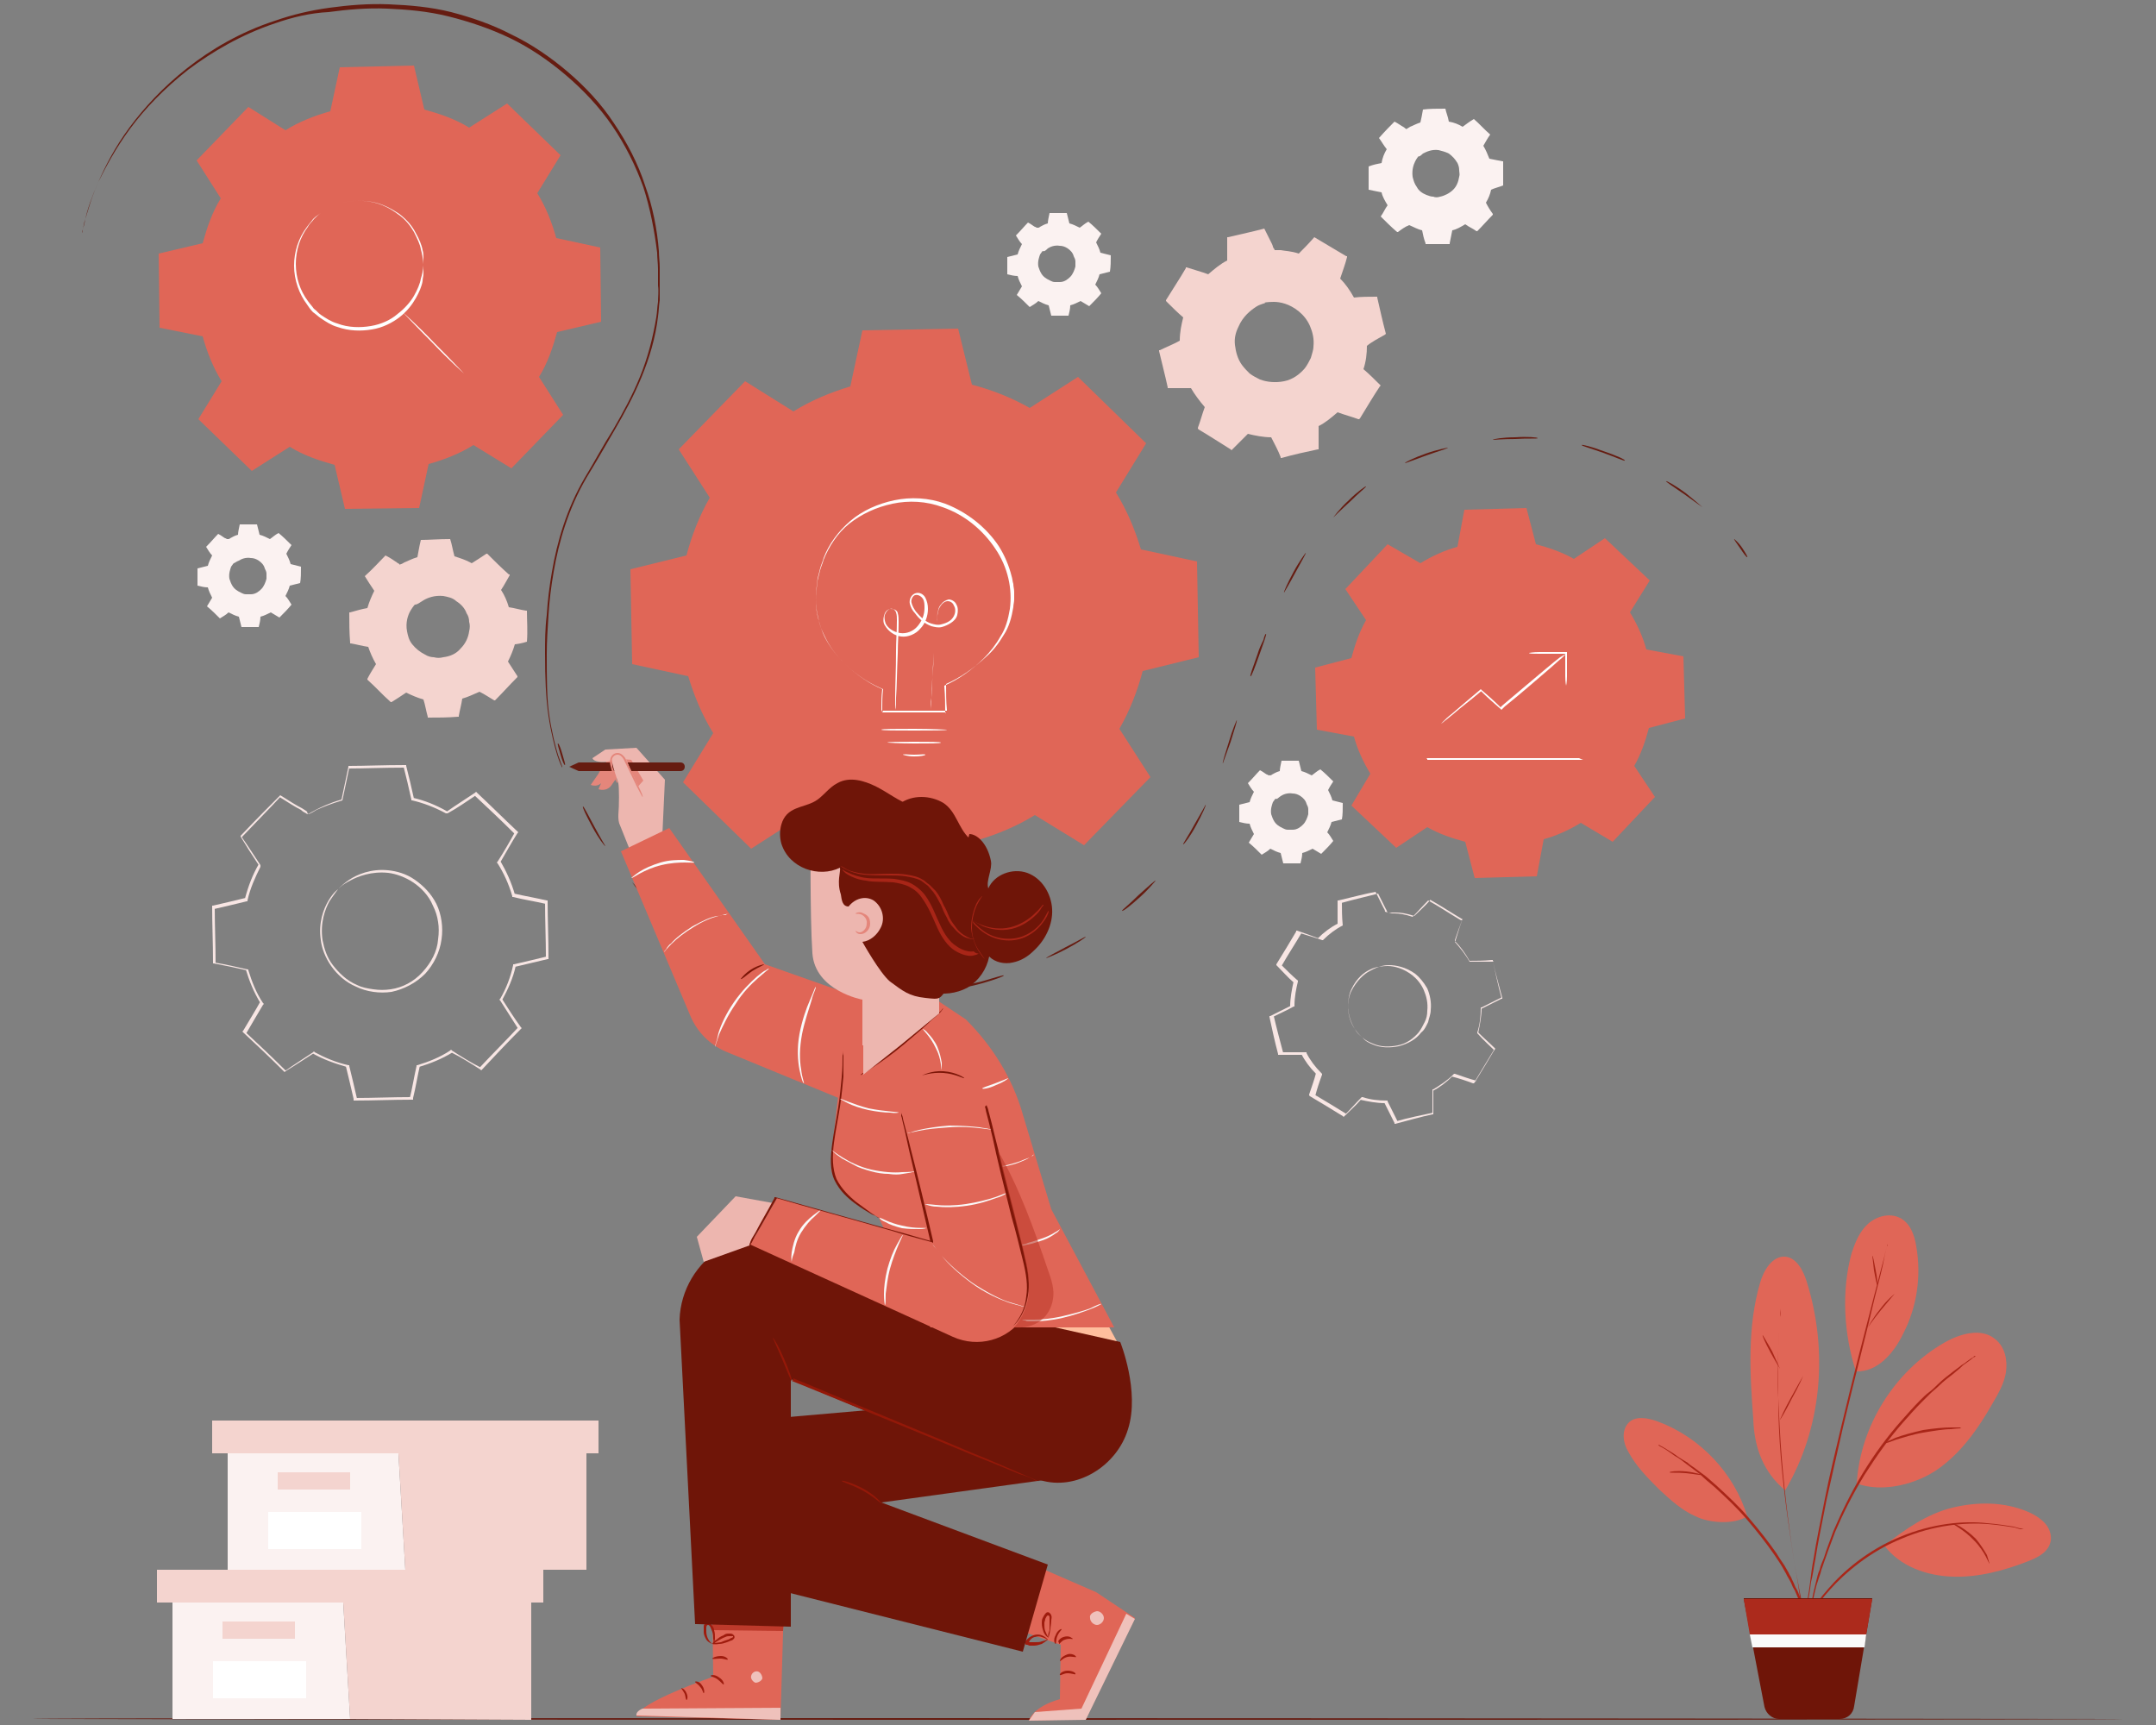 <?xml version="1.0" encoding="utf-8"?>
<!-- Generator: Adobe Illustrator 23.0.1, SVG Export Plug-In . SVG Version: 6.00 Build 0)  -->
<svg version="1.1" xmlns="http://www.w3.org/2000/svg" xmlns:xlink="http://www.w3.org/1999/xlink" x="0px" y="0px" width="250px"
	 height="200px" viewBox="0 0 250 200" style="enable-background:new 0 0 250 200;" xml:space="preserve">
<rect x="0" y="0" width="250" height="200" fill="#808080" stroke="none"/>
<style type="text/css">
	.st0{fill:#661C11;}
	.st1{fill-rule:evenodd;clip-rule:evenodd;fill:#E06657;}
	.st2{fill:#FFFFFF;}
	.st3{fill:#263238;}
	.st4{fill:none;stroke:#4E585D;stroke-width:5.000000e-02;stroke-miterlimit:10;}
	.st5{fill:#E06657;}
	.st6{fill:#EFC1BB;}
	.st7{fill:#9F1C0E;}
	.st8{fill:#BD3A2B;}
	.st9{fill:#6F1508;}
	.st10{fill:#941808;}
	.st11{fill:#EDB6AF;}
	.st12{fill:#E4867B;}
	.st13{fill:#FFBE9D;}
	.st14{fill:#7D1608;}
	.st15{fill:#FAFAFA;}
	.st16{opacity:0.6;}
	.st17{fill:#A82517;}
	.st18{fill:#A92618;}
	.st19{fill:#AC2A1C;}
	.st20{fill:#F4D4CF;}
	.st21{fill:#FBF2F1;}
	.st22{fill:#F8E6E4;}
</style>
<g id="Floor">
	<g>
		<g>
			<path class="st0" d="M246.2,199.3c0,0.1-85.3,0.1-141.2,0.1c-55.9,0-101.2-0.1-101.2-0.1c0-0.1,45.3-0.1,101.2-0.1
				C160.9,199.2,246.2,199.3,246.2,199.3z"/>
		</g>
	</g>
</g>
<g id="Processing">
	<g>
		<g>
			<g>
				<g>
					<path class="st1" d="M33.1,15.1c1.6-1,3.4-1.7,5.2-2.2l1.1-5.1L48,7.6l1.2,5.1c1.8,0.5,3.6,1.1,5.2,2.1l4.4-2.8l6.2,6l-2.7,4.4
						c1,1.6,1.7,3.4,2.2,5.2l5.1,1.1l0.1,8.6l-5.1,1.2c-0.5,1.8-1.1,3.6-2.1,5.2l2.8,4.4l-6,6.2l-4.4-2.7c-1.6,1-3.4,1.7-5.2,2.2
						l-1.1,5.1l-8.6,0.1l-1.2-5.1c-1.8-0.5-3.6-1.1-5.2-2.1l-4.4,2.8l-6.2-6l2.7-4.4c-1-1.6-1.7-3.4-2.2-5.2L18.5,38l-0.1-8.6
						l5.1-1.2c0.5-1.8,1.1-3.6,2.1-5.2l-2.8-4.4l6-6.2L33.1,15.1L33.1,15.1z"/>
				</g>
			</g>
		</g>
		<g>
			<g>
				<g>
					<path class="st2" d="M49.1,30.7c0,0,0-0.7-0.3-1.8c-0.1-0.6-0.4-1.2-0.8-2c-0.4-0.7-1-1.5-1.9-2.1c-0.8-0.6-1.9-1.2-3.1-1.4
						c-1.2-0.2-2.6-0.2-3.9,0.3c-0.7,0.2-1.3,0.6-1.9,1c-0.3,0.2-0.6,0.5-0.8,0.7c-0.2,0.3-0.5,0.5-0.7,0.9
						c-0.9,1.2-1.4,2.7-1.4,4.3c0,1.6,0.5,3.1,1.4,4.3c0.2,0.3,0.5,0.6,0.7,0.9c0.3,0.2,0.5,0.5,0.8,0.7c0.6,0.4,1.2,0.8,1.9,1
						c1.3,0.5,2.7,0.5,3.9,0.3c1.2-0.2,2.3-0.7,3.1-1.4c0.8-0.6,1.5-1.4,1.9-2.1c0.4-0.7,0.7-1.4,0.8-2
						C49.1,31.4,49.1,30.7,49.1,30.7c0,0,0,0,0,0.1c0,0.1,0,0.2,0,0.4c0,0.2,0,0.4,0,0.6c0,0.2-0.1,0.5-0.1,0.8
						c-0.1,0.6-0.4,1.3-0.8,2c-0.4,0.7-1,1.5-1.9,2.2c-0.8,0.6-1.9,1.2-3.2,1.4c-1.2,0.2-2.6,0.2-4-0.3c-0.7-0.2-1.3-0.6-1.9-1
						c-0.3-0.2-0.6-0.5-0.9-0.7c-0.3-0.3-0.5-0.6-0.7-0.9c-0.9-1.2-1.5-2.8-1.5-4.5c0-1.6,0.5-3.2,1.5-4.5c0.2-0.3,0.5-0.6,0.7-0.9
						c0.3-0.3,0.6-0.5,0.9-0.7c0.6-0.4,1.2-0.8,1.9-1c1.3-0.5,2.7-0.5,4-0.3c1.2,0.2,2.3,0.8,3.2,1.4c0.9,0.7,1.5,1.4,1.9,2.2
						c0.4,0.7,0.7,1.4,0.8,2c0.1,0.3,0.1,0.6,0.1,0.8c0,0.2,0,0.4,0,0.6c0,0.1,0,0.3,0,0.4C49.1,30.7,49.1,30.7,49.1,30.7z"/>
				</g>
			</g>
			<g>
				<g>
					<path class="st2" d="M46.7,36.2c0,0,1.7,1.5,3.6,3.5c2,2,3.5,3.6,3.5,3.6c0,0-1.7-1.5-3.6-3.5C48.3,37.9,46.7,36.2,46.7,36.2z"
						/>
				</g>
			</g>
		</g>
	</g>
	<g>
		<g>
			<g>
				<g>
					<path class="st1" d="M92,47.7c2.1-1.3,4.3-2.2,6.6-2.9l1.4-6.5l11.1-0.2l1.6,6.5c2.3,0.6,4.6,1.5,6.7,2.7l5.6-3.6l7.9,7.7
						l-3.5,5.7c1.3,2.1,2.2,4.3,2.9,6.6l6.5,1.4l0.2,11.1l-6.5,1.6c-0.6,2.3-1.5,4.6-2.7,6.7l3.6,5.6l-7.7,7.9l-5.7-3.5
						c-2.1,1.3-4.3,2.2-6.6,2.9l-1.4,6.5L101,104l-1.6-6.5c-2.3-0.6-4.6-1.5-6.7-2.7l-5.6,3.6l-7.9-7.7l3.5-5.7
						c-1.3-2.1-2.2-4.3-2.9-6.6l-6.5-1.4L73.1,66l6.5-1.6c0.6-2.3,1.5-4.6,2.7-6.7l-3.6-5.6l7.7-7.9L92,47.7L92,47.7z"/>
				</g>
			</g>
		</g>
		<g>
			<g>
				<g>
					<path class="st2" d="M102.3,82.6c0,0,0,0,0.1,0c0.1,0,0.2,0,0.4,0c0.3,0,0.8,0,1.5,0c1.3,0,3.1,0,5.4,0l-0.1,0.1
						c0-0.9,0-2-0.1-3.1l0-0.1l0,0c1.6-0.7,3.2-1.8,4.6-3.2c0.7-0.7,1.4-1.6,1.9-2.5c0.6-0.9,0.9-2,1.1-3.2c0.3-2.3-0.2-4.8-1.7-7
						c-1.4-2.1-3.5-3.9-6.1-4.8c-1.9-0.7-3.9-0.8-5.8-0.4c-1.9,0.4-3.6,1.2-5,2.3c-1.4,1.1-2.4,2.7-3,4.2c-0.1,0.4-0.3,0.8-0.4,1.2
						c-0.1,0.4-0.2,0.8-0.3,1.2c-0.1,0.8-0.2,1.6-0.2,2.3c0,0.8,0.1,1.5,0.3,2.2c0.2,0.7,0.4,1.4,0.7,2c0.6,1.2,1.4,2.2,2.2,3
						c1.6,1.6,3.3,2.6,4.5,3.1l0,0l0,0c-0.1,0.8-0.1,1.5-0.1,1.9c0,0.2,0,0.4,0,0.5C102.3,82.5,102.3,82.6,102.3,82.6
						c0,0,0-0.1,0-0.2c0-0.1,0-0.3,0-0.5c0-0.5,0-1.1,0.1-2l0,0c-1.2-0.5-2.9-1.4-4.6-3.1c-0.8-0.8-1.6-1.8-2.2-3.1
						c-0.3-0.6-0.6-1.3-0.7-2c-0.2-0.7-0.3-1.5-0.3-2.2c0-0.8,0.1-1.6,0.2-2.4c0.1-0.4,0.2-0.8,0.3-1.2c0.1-0.4,0.3-0.8,0.4-1.2
						c0.6-1.6,1.7-3.1,3.1-4.3c1.4-1.2,3.2-2,5.1-2.4c1.9-0.4,4-0.3,5.9,0.4c2.6,1,4.8,2.8,6.2,4.9c0.7,1.1,1.2,2.3,1.5,3.5
						c0.1,0.3,0.1,0.6,0.2,0.9c0,0.3,0.1,0.6,0.1,0.9c0,0.3,0,0.6,0,0.9c0,0.3-0.1,0.6-0.1,0.9c-0.2,1.2-0.5,2.3-1.1,3.2
						c-0.6,1-1.2,1.8-2,2.5c-1.5,1.4-3.1,2.5-4.7,3.2l0-0.1c0,1.1,0,2.2,0.1,3.1l0,0.1l-0.1,0c-2.3,0-4.2,0-5.5,0
						c-0.6,0-1.1,0-1.4,0c-0.2,0-0.3,0-0.4,0C102.3,82.6,102.3,82.6,102.3,82.6z"/>
				</g>
			</g>
			<g>
				<g>
					<path class="st2" d="M109.8,84.6c0,0.1-1.7,0.1-3.8,0.1c-2.1,0-3.8,0-3.8-0.1c0-0.1,1.7-0.1,3.8-0.1
						C108.1,84.5,109.8,84.6,109.8,84.6z"/>
				</g>
			</g>
			<g>
				<g>
					<path class="st2" d="M107.3,87.5c0,0.1-0.6,0.2-1.3,0.2c-0.8,0-1.3-0.2-1.3-0.2c0-0.1,0.6,0,1.3,0
						C106.7,87.5,107.3,87.4,107.3,87.5z"/>
				</g>
			</g>
			<g>
				<g>
					<path class="st2" d="M103.8,82.6c0,0,0,0,0-0.1c0-0.1,0-0.2,0-0.4c0-0.3,0-0.8,0-1.4c0-1.2,0.1-3,0.1-5.2
						c0-1.1,0.1-2.3,0.1-3.6c0-0.3,0-0.6-0.1-0.9c-0.1-0.3-0.4-0.5-0.7-0.4c-0.3,0.1-0.5,0.4-0.6,0.7c-0.1,0.3,0,0.7,0.1,1
						c0.3,0.6,1,1,1.7,1.1c0.7,0.1,1.5-0.2,2-0.8c0.5-0.6,0.8-1.3,0.8-2.1c0-0.4,0-0.8-0.2-1.1c-0.2-0.3-0.6-0.5-0.9-0.4
						c-0.3,0.1-0.5,0.6-0.4,0.9c0.1,0.4,0.3,0.7,0.5,1c0.5,0.6,1.1,1.2,1.8,1.4c0.4,0.1,0.7,0.2,1.1,0.1c0.4-0.1,0.7-0.2,1-0.4
						c0.3-0.2,0.5-0.5,0.6-0.8c0.1-0.3,0.1-0.7-0.1-1c-0.1-0.3-0.4-0.5-0.7-0.5c-0.3,0-0.6,0.2-0.8,0.5c-0.4,0.5-0.4,1.2-0.5,1.9
						c-0.1,1.3-0.2,2.5-0.3,3.6c-0.1,2.2-0.3,3.9-0.3,5.2c0,0.6-0.1,1.1-0.1,1.4c0,0.2,0,0.3,0,0.4c0,0.1,0,0.1,0,0.1c0,0,0,0,0-0.1
						c0-0.1,0-0.2,0-0.4c0-0.3,0-0.8,0.1-1.4c0.1-1.2,0.1-3,0.3-5.2c0.1-1.1,0.2-2.3,0.3-3.6c0-0.3,0.1-0.6,0.1-1
						c0.1-0.3,0.1-0.7,0.4-1c0.2-0.3,0.5-0.5,0.9-0.6c0.4,0,0.8,0.3,0.9,0.6c0.2,0.3,0.2,0.8,0.1,1.2c-0.1,0.4-0.4,0.7-0.7,0.9
						c-0.3,0.2-0.7,0.4-1.1,0.5c-0.4,0.1-0.8,0-1.2-0.1c-0.8-0.3-1.4-0.8-1.9-1.5c-0.3-0.3-0.5-0.7-0.6-1.1c-0.1-0.4,0.1-1,0.6-1.2
						c0.5-0.2,1,0.1,1.2,0.5c0.2,0.4,0.3,0.8,0.3,1.3c0,0.8-0.3,1.7-0.9,2.3c-0.5,0.6-1.4,1-2.2,0.9c-0.8-0.1-1.5-0.6-1.9-1.3
						c-0.2-0.3-0.2-0.7-0.1-1.1c0.1-0.4,0.3-0.7,0.7-0.8c0.2,0,0.4,0,0.6,0.1c0.2,0.1,0.3,0.3,0.3,0.4c0.1,0.3,0.1,0.7,0.1,1
						c0,1.3-0.1,2.5-0.1,3.6c-0.1,2.2-0.1,3.9-0.2,5.2c0,0.6,0,1.1-0.1,1.4c0,0.2,0,0.3,0,0.4C103.8,82.5,103.8,82.6,103.8,82.6z"/>
				</g>
			</g>
			<g>
				<g>
					<path class="st2" d="M109.1,86.1c0,0.1-1.4,0.1-3.1,0.1c-1.7,0-3.1-0.1-3.1-0.1c0-0.1,1.4-0.1,3.1-0.1
						C107.7,86,109.1,86,109.1,86.1z"/>
				</g>
			</g>
		</g>
	</g>
	<g>
		<g>
			<g>
				<g>
					<g>
						<path class="st1" d="M164.7,65.3c1.3-0.8,2.8-1.5,4.3-1.9l0.8-4.3l7.2-0.2l1.1,4.2c1.5,0.4,3,0.9,4.4,1.7l3.6-2.4l5.2,4.9
							L189,71c0.8,1.3,1.5,2.8,1.9,4.3l4.3,0.8l0.2,7.2l-4.2,1.1c-0.4,1.5-0.9,3-1.7,4.4l2.4,3.6l-4.9,5.2l-3.7-2.2
							c-1.3,0.8-2.8,1.5-4.3,1.9l-0.8,4.3l-7.2,0.2l-1.1-4.2c-1.5-0.4-3-0.9-4.4-1.7l-3.6,2.4l-5.2-4.9l2.2-3.7
							c-0.8-1.3-1.5-2.8-1.9-4.3l-4.3-0.8l-0.2-7.2l4.2-1.1c0.4-1.5,0.9-3,1.7-4.4l-2.4-3.6l4.9-5.2L164.7,65.3L164.7,65.3z"/>
					</g>
				</g>
			</g>
		</g>
		<g>
			<g>
				<g>
					<path class="st2" d="M183.6,88.1c0,0-0.1,0-0.3,0c-0.2,0-0.6,0-1,0c-0.9,0-2.1,0-3.7,0c-3.1,0-7.4,0-12.1,0c-0.3,0-0.6,0-0.9,0
						l-0.1,0l0-0.1c0-4.5,0-8.6,0-11.5c0-1.4,0-2.6,0-3.5c0-0.4,0-0.7,0-0.9c0-0.2,0-0.3,0-0.3c0,0,0,0.1,0,0.3c0,0.2,0,0.5,0,0.9
						c0,0.8,0,2,0,3.5c0,3,0,7,0,11.5l-0.1-0.1c0.3,0,0.6,0,0.9,0c4.7,0,9,0,12.1,0c1.5,0,2.8,0,3.7,0c0.4,0,0.7,0,1,0
						C183.5,88.1,183.6,88.1,183.6,88.1z"/>
				</g>
			</g>
			<g>
				<g>
					<path class="st2" d="M181.6,75.8c0,0-0.2,0.2-0.5,0.5c-0.4,0.3-0.9,0.8-1.5,1.3c-1.3,1.1-3.1,2.7-5.1,4.3l-0.3,0.3l-0.1,0.1
						l-0.1-0.1c-0.8-0.7-1.6-1.4-2.3-2.1l0.1,0c-1.3,1.1-2.5,2-3.3,2.7c-0.4,0.3-0.7,0.6-1,0.8c-0.2,0.2-0.4,0.3-0.4,0.3
						c0,0,0.1-0.1,0.3-0.3c0.2-0.2,0.5-0.5,0.9-0.8c0.8-0.7,2-1.7,3.3-2.8l0.1-0.1l0.1,0.1c0.7,0.6,1.5,1.3,2.3,2.1l-0.2,0l0.3-0.3
						c2-1.7,3.8-3.2,5.1-4.3c0.6-0.5,1.2-1,1.6-1.3C181.4,75.9,181.6,75.8,181.6,75.8z"/>
				</g>
			</g>
			<g>
				<g>
					<path class="st2" d="M181.6,79.5c0,0-0.1-0.4-0.1-1.1c0-0.7,0-1.7,0-2.7l0.1,0.1c-0.1,0-0.1,0-0.2,0c-1.1,0-2.1,0-2.9,0
						c-0.7,0-1.2,0-1.2-0.1c0,0,0.5-0.1,1.2-0.1c0.7,0,1.7,0,2.9,0c0.1,0,0.1,0,0.2,0l0.1,0l0,0.1c0,1.1,0,2,0,2.7
						C181.7,79.1,181.6,79.5,181.6,79.5z"/>
				</g>
			</g>
		</g>
	</g>
	<g>
		<g>
			<g>
				<path class="st0" d="M65.5,88.7c-0.1,0-0.3-0.5-0.5-1.2c-0.2-0.7-0.4-1.3-0.3-1.3c0.1,0,0.3,0.5,0.5,1.2
					C65.4,88.1,65.6,88.7,65.5,88.7z"/>
			</g>
		</g>
		<g>
			<g>
				<path class="st0" d="M70.2,98.1c-0.1,0-0.8-0.9-1.5-2.2c-0.7-1.3-1.2-2.3-1.1-2.4c0.1,0,0.6,1,1.3,2.3
					C69.6,97.1,70.2,98.1,70.2,98.1z"/>
			</g>
		</g>
		<g>
			<g>
				<path class="st0" d="M77,106c0,0-1-0.7-2-1.7c-1-1-1.7-2-1.7-2c0,0,0.8,0.8,1.9,1.9C76.2,105.2,77.1,106,77,106z"/>
			</g>
		</g>
		<g>
			<g>
				<path class="st3" d="M85.7,111.9c0,0.1-1.1-0.4-2.4-1.1c-1.3-0.7-2.2-1.4-2.2-1.5c0-0.1,1,0.6,2.3,1.3
					C84.7,111.3,85.7,111.9,85.7,111.9z"/>
			</g>
		</g>
		<g>
			<g>
				<path class="st3" d="M95.7,115.1c0,0.1-1.2-0.1-2.6-0.4c-1.4-0.4-2.5-0.8-2.5-0.8c0-0.1,1.2,0.2,2.6,0.6
					C94.5,114.8,95.7,115.1,95.7,115.1z"/>
			</g>
		</g>
		<g>
			<g>
				<path class="st3" d="M106.1,115.4c0,0.1-1.2,0.2-2.6,0.3c-1.5,0.1-2.6,0-2.6-0.1c0-0.1,1.2-0.1,2.6-0.1
					C105,115.4,106.1,115.3,106.1,115.4z"/>
			</g>
		</g>
		<g>
			<g>
				<path class="st0" d="M116.4,113.1c0,0.1-1.1,0.5-2.5,0.9c-1.4,0.4-2.6,0.6-2.6,0.5c0-0.1,1.1-0.4,2.5-0.7
					C115.2,113.4,116.4,113,116.4,113.1z"/>
			</g>
		</g>
		<g>
			<g>
				<path class="st0" d="M125.9,108.6c0,0.1-0.9,0.7-2.2,1.4c-1.3,0.7-2.4,1.1-2.4,1.1c0-0.1,1-0.6,2.3-1.3
					C124.8,109.2,125.8,108.6,125.9,108.6z"/>
			</g>
		</g>
		<g>
			<g>
				<path class="st0" d="M134,102.1c0,0-0.7,0.9-1.8,1.9c-1.1,1-2,1.7-2.1,1.6c0-0.1,0.9-0.8,1.9-1.8C133.1,102.8,134,102,134,102.1
					z"/>
			</g>
		</g>
		<g>
			<g>
				<path class="st0" d="M139.8,93.3c0.1,0-0.4,1.1-1.1,2.4c-0.7,1.3-1.4,2.2-1.5,2.2c-0.1,0,0.6-1,1.3-2.3
					C139.2,94.4,139.8,93.3,139.8,93.3z"/>
			</g>
		</g>
		<g>
			<g>
				<path class="st0" d="M143.4,83.5c0.1,0-0.3,1.2-0.7,2.5c-0.5,1.4-0.9,2.5-0.9,2.5c-0.1,0,0.3-1.2,0.7-2.5
					C142.9,84.6,143.4,83.5,143.4,83.5z"/>
			</g>
		</g>
		<g>
			<g>
				<path class="st0" d="M146.8,73.5c0.1,0-0.3,1.1-0.8,2.5c-0.5,1.4-0.9,2.5-1,2.4c-0.1,0,0.3-1.1,0.8-2.5c0.2-0.7,0.5-1.3,0.7-1.7
					C146.6,73.8,146.7,73.5,146.8,73.5z"/>
			</g>
		</g>
		<g>
			<g>
				<path class="st0" d="M151.4,64.1c0.1,0-0.5,1-1.2,2.3c-0.7,1.3-1.3,2.3-1.3,2.3c-0.1,0,0.4-1.1,1.1-2.4
					C150.7,65,151.4,64.1,151.4,64.1z"/>
			</g>
		</g>
		<g>
			<g>
				<path class="st0" d="M158.4,56.4c0,0.1-0.9,0.8-1.9,1.8c-1.1,1-1.9,1.8-1.9,1.8c0,0,0.7-1,1.8-2C157.4,57,158.4,56.3,158.4,56.4
					z"/>
			</g>
		</g>
		<g>
			<g>
				<path class="st0" d="M167.9,51.9c0,0.1-1.1,0.4-2.5,0.9c-1.4,0.5-2.4,0.9-2.5,0.9c0-0.1,1-0.6,2.4-1.1
					C166.7,52.1,167.9,51.9,167.9,51.9z"/>
			</g>
		</g>
		<g>
			<g>
				<path class="st0" d="M178.3,50.8c0,0.1-1.2,0-2.6,0.1c-1.4,0-2.6,0.1-2.6,0.1c0-0.1,1.2-0.3,2.6-0.3
					C177.1,50.6,178.3,50.7,178.3,50.8z"/>
			</g>
		</g>
		<g>
			<g>
				<path class="st0" d="M188.4,53.4c0,0.1-1.1-0.4-2.5-0.9c-1.4-0.5-2.5-0.8-2.5-0.9c0-0.1,1.2,0.2,2.5,0.7
					C187.4,52.8,188.5,53.3,188.4,53.4z"/>
			</g>
		</g>
		<g>
			<g>
				<path class="st0" d="M197.4,58.8c0,0-1-0.7-2.1-1.5c-1.2-0.8-2.2-1.5-2.1-1.5c0-0.1,1.1,0.5,2.3,1.4
					C196.5,58,197.4,58.8,197.4,58.8z"/>
			</g>
		</g>
		<g>
			<g>
				<path class="st0" d="M202.6,64.6c-0.1,0-0.4-0.4-0.8-1c-0.4-0.6-0.8-1.1-0.7-1.1c0,0,0.5,0.4,0.9,1
					C202.4,64.1,202.7,64.6,202.6,64.6z"/>
			</g>
		</g>
	</g>
	<g>
		<g>
			<path class="st4" d="M86.6,109.2"/>
		</g>
	</g>
	<g>
		<g>
			<path class="st0" d="M9.5,27c0,0,0-0.1,0.1-0.4c0.1-0.3,0.1-0.7,0.3-1.2c0.2-1,0.7-2.5,1.5-4.3c0.8-1.8,1.9-4,3.6-6.3
				c1.7-2.3,3.9-4.7,6.7-6.9c2.8-2.2,6.2-4.2,10.2-5.5c2-0.7,4.1-1.2,6.3-1.5c2.2-0.3,4.5-0.5,6.9-0.4c2.4,0.1,4.8,0.3,7.2,0.9
				C54.6,2,57,2.8,59.3,4c2.3,1.1,4.5,2.6,6.5,4.3c2,1.7,3.9,3.7,5.4,6c1.5,2.2,2.8,4.7,3.6,7.2c0.9,2.5,1.4,5.1,1.6,7.6
				c0,0.6,0.1,1.3,0.1,1.9c0,0.6,0,1.3,0,1.9c0,0.6,0,1.3,0,1.9c-0.1,0.6-0.1,1.2-0.2,1.9c-0.3,2.5-1,4.8-1.9,7
				c-0.9,2.2-2,4.2-3.1,6.1c-1.1,1.9-2.2,3.8-3.3,5.6c-2.1,3.6-3.2,7.4-3.8,10.9c-0.3,1.7-0.5,3.4-0.6,5c-0.1,1.6-0.2,3.1-0.2,4.5
				c0,2.8,0,5.3,0.3,7.2c0.3,2,0.7,3.5,1,4.5c0.2,0.5,0.3,0.9,0.4,1.1c0,0.1,0.1,0.2,0.1,0.3c0,0.1,0,0.1,0,0.1s-0.3-0.5-0.6-1.5
				c-0.3-1-0.7-2.5-1-4.5c-0.3-2-0.4-4.4-0.4-7.2c0-1.4,0-2.9,0.2-4.5c0.1-1.6,0.3-3.3,0.6-5c0.6-3.5,1.7-7.3,3.8-10.9
				c1.1-1.8,2.1-3.7,3.3-5.6c1.1-1.9,2.2-3.9,3.1-6.1c0.9-2.2,1.5-4.5,1.9-6.9c0.1-0.6,0.1-1.2,0.2-1.8c0-0.6,0.1-1.2,0-1.9
				c0-0.6,0-1.3,0-1.9c0-0.6-0.1-1.3-0.1-1.9c-0.3-2.5-0.8-5.1-1.6-7.6c-0.9-2.5-2.1-4.9-3.6-7.1c-1.5-2.2-3.4-4.2-5.4-5.9
				c-2-1.7-4.2-3.2-6.5-4.3c-2.3-1.1-4.7-1.9-7.1-2.5c-2.4-0.6-4.8-0.8-7.1-0.9c-2.3-0.1-4.6,0.1-6.8,0.4C36,1.5,33.9,2,31.9,2.7
				C28,4,24.6,6,21.8,8.1c-2.8,2.2-5,4.5-6.7,6.8c-1.7,2.3-2.8,4.4-3.7,6.2c-0.8,1.8-1.2,3.3-1.5,4.3c-0.1,0.5-0.2,0.9-0.3,1.2
				C9.6,26.9,9.5,27,9.5,27z"/>
		</g>
	</g>
</g>
<g id="Character">
	<g>
		<g>
			<g>
				<g>
					<g>
						<g>
							<path class="st5" d="M116.4,188.4l6.6,2.3l-0.1,6.3c-3.2,0.9-3.6,2.5-3.6,2.5l6.6-0.2l5.7-11.7l-4.5-3l-8.5-3.7"/>
						</g>
					</g>
					<g>
						<polygon class="st6" points="131.6,187.7 125.9,199.4 119.3,199.5 120,198.5 125.4,198.1 130.6,187.1 						"/>
					</g>
				</g>
				<g>
					<g>
						<path class="st7" d="M122.9,194.2c0.1,0.1,0.4-0.2,0.9-0.2c0.5,0,0.9,0.2,0.9,0.1c0.1-0.1-0.3-0.4-0.9-0.4
							C123.2,193.7,122.8,194.1,122.9,194.2z"/>
					</g>
				</g>
				<g>
					<g>
						<path class="st7" d="M122.9,192.6c0.1,0,0.4-0.4,0.9-0.5c0.5-0.1,0.9,0.1,1,0c0,0-0.1-0.1-0.2-0.2c-0.2-0.1-0.5-0.2-0.8-0.1
							c-0.3,0.1-0.6,0.3-0.7,0.4C122.9,192.4,122.9,192.6,122.9,192.6z"/>
					</g>
				</g>
				<g>
					<g>
						<path class="st7" d="M122.8,190.6c0.1,0,0.3-0.4,0.7-0.5c0.5-0.2,0.9,0,0.9-0.1c0,0-0.1-0.1-0.3-0.2c-0.2-0.1-0.5-0.1-0.8,0
							c-0.3,0.1-0.5,0.3-0.6,0.5C122.8,190.4,122.8,190.6,122.8,190.6z"/>
					</g>
				</g>
				<g>
					<g>
						<path class="st7" d="M122.4,190.6c0.1,0,0-0.4,0.2-0.9c0.2-0.5,0.5-0.7,0.5-0.8c0-0.1-0.5,0.1-0.7,0.7
							C122.1,190.1,122.3,190.6,122.4,190.6z"/>
					</g>
				</g>
				<g>
					<g>
						<path class="st7" d="M121.6,189.8c0,0,0.1-0.3,0.2-0.9c0-0.3,0.1-0.6,0.1-1c0-0.2,0.1-0.4,0-0.6c0-0.1-0.1-0.2-0.2-0.3
							c-0.1-0.1-0.3-0.1-0.4,0c-0.2,0.2-0.3,0.4-0.4,0.6c-0.1,0.2-0.1,0.4-0.1,0.6c0,0.4,0.1,0.7,0.2,1c0.2,0.5,0.6,0.7,0.6,0.7
							c0,0-0.2-0.3-0.4-0.8c-0.1-0.2-0.1-0.6-0.1-0.9c0-0.2,0.1-0.3,0.1-0.5c0.1-0.2,0.2-0.4,0.3-0.4c0.1,0,0.1,0,0.1,0
							c0,0,0.1,0.1,0.1,0.2c0,0.1,0,0.3,0,0.5c0,0.3,0,0.7,0,1C121.5,189.5,121.5,189.8,121.6,189.8z"/>
					</g>
				</g>
				<g>
					<g>
						<path class="st7" d="M121.5,190.1c0,0-0.2-0.3-0.7-0.5c-0.5-0.2-1.3-0.1-1.9,0.7c0,0.1,0,0.2,0,0.3c0,0.1,0.1,0.1,0.2,0.1
							c0.1,0,0.2,0.1,0.3,0.1c0.2,0,0.4,0,0.5,0c0.3,0,0.6-0.1,0.9-0.2C121.3,190.3,121.5,190.1,121.5,190.1c0-0.1-0.2,0.1-0.7,0.2
							c-0.2,0.1-0.5,0.1-0.8,0.1c-0.2,0-0.3,0-0.5,0c-0.1,0-0.2,0-0.2,0c-0.1,0,0,0,0,0c0,0,0.1-0.1,0.1-0.2
							c0.1-0.1,0.1-0.1,0.2-0.2c0.1-0.1,0.3-0.2,0.4-0.2c0.3-0.1,0.6-0.1,0.8,0C121.2,189.9,121.4,190.1,121.5,190.1z"/>
					</g>
				</g>
				<g>
					<path class="st6" d="M126.4,187.6c0,0.4,0.4,0.8,0.8,0.8c0.4,0,0.8-0.4,0.8-0.8c0-0.4-0.4-0.8-0.8-0.8
						C126.7,186.9,126.3,187.2,126.4,187.6z"/>
				</g>
			</g>
		</g>
		<g>
			<g>
				<g>
					<g>
						<path class="st5" d="M82.6,185.8l0.1,8.6c0,0-8.7,3-8.9,4.6l16.7,0.4l0.4-13.5L82.6,185.8z"/>
					</g>
				</g>
				<g>
					<g>
						<path class="st6" d="M87.9,193.8c0.3,0.1,0.5,0.5,0.5,0.8c-0.1,0.3-0.5,0.5-0.8,0.5c-0.3-0.1-0.6-0.5-0.5-0.8
							C87.2,193.9,87.6,193.7,87.9,193.8"/>
					</g>
				</g>
				<g>
					<g>
						<path class="st6" d="M90.5,199.4l0-1.4l-16,0.1c0,0-0.8,0.3-0.7,0.8L90.5,199.4z"/>
					</g>
				</g>
				<g>
					<g>
						<path class="st7" d="M82.4,194.3c0,0.1,0.4,0.1,0.8,0.4c0.4,0.3,0.6,0.6,0.7,0.6c0.1,0,0-0.5-0.5-0.8
							C82.9,194.1,82.4,194.2,82.4,194.3z"/>
					</g>
				</g>
				<g>
					<g>
						<path class="st7" d="M80.6,195c0,0.1,0.3,0.2,0.6,0.6c0.3,0.3,0.3,0.7,0.4,0.7c0.1,0,0.1-0.5-0.2-0.9
							C81.1,194.9,80.6,194.9,80.6,195z"/>
					</g>
				</g>
				<g>
					<g>
						<path class="st7" d="M79.6,197.1c0.1,0,0.2-0.4,0-0.8c-0.2-0.5-0.6-0.6-0.6-0.6c0,0.1,0.2,0.3,0.4,0.7
							C79.5,196.7,79.5,197,79.6,197.1z"/>
					</g>
				</g>
				<g>
					<g>
						<path class="st7" d="M82.6,192.3c0,0.1,0.4,0,0.9,0c0.5,0,0.8,0.2,0.9,0.1c0-0.1-0.3-0.4-0.8-0.4
							C82.9,192,82.5,192.3,82.6,192.3z"/>
					</g>
				</g>
			</g>
			<g>
				<g>
					<polygon class="st8" points="82.6,187.5 82.6,189 90.8,189.1 90.9,187.8 					"/>
				</g>
			</g>
			<g>
				<g>
					<path class="st7" d="M82.6,190.6c0,0,0.3,0.1,0.8,0c0.3,0,0.6-0.1,0.9-0.2c0.2-0.1,0.3-0.1,0.5-0.2c0.1,0,0.2-0.1,0.3-0.2
						c0.1-0.1,0.1-0.3,0-0.4c-0.1-0.1-0.2-0.2-0.4-0.2c-0.1,0-0.2,0-0.3,0c-0.2,0-0.4,0.1-0.5,0.2c-0.3,0.1-0.6,0.3-0.8,0.5
						C82.7,190.3,82.6,190.6,82.6,190.6c0.1,0.1,0.3-0.2,0.7-0.4c0.2-0.1,0.5-0.3,0.8-0.4c0.2-0.1,0.3-0.1,0.5-0.1
						c0.2,0,0.3,0,0.4,0c0,0,0,0,0,0.1c0,0-0.1,0.1-0.2,0.1c-0.2,0.1-0.3,0.2-0.4,0.2c-0.3,0.1-0.6,0.2-0.8,0.3
						C82.9,190.5,82.6,190.5,82.6,190.6z"/>
				</g>
			</g>
			<g>
				<g>
					<path class="st7" d="M82.7,190.7c0,0,0.2-0.3,0.2-0.8c0-0.3,0-0.6-0.1-0.9c0-0.2-0.1-0.3-0.2-0.5c-0.1-0.2-0.2-0.4-0.5-0.4
						c-0.2,0-0.3,0.1-0.4,0.2c-0.1,0.1-0.1,0.2-0.1,0.3c0,0.2,0,0.4,0,0.6c0,0.4,0.2,0.7,0.3,0.9c0.3,0.4,0.7,0.5,0.7,0.5
						c0,0-0.3-0.2-0.5-0.6c-0.1-0.2-0.2-0.5-0.2-0.8c0-0.2,0-0.3,0-0.5c0-0.2,0.1-0.3,0.2-0.3c0.1,0,0.2,0.1,0.3,0.3
						c0.1,0.2,0.1,0.3,0.2,0.5c0.1,0.3,0.1,0.6,0.1,0.8C82.8,190.4,82.7,190.7,82.7,190.7z"/>
				</g>
			</g>
		</g>
		<g>
			<g>
				<g>
					<polygon class="st9" points="121.5,181.4 102.2,174.2 122.5,171.4 123.5,161.5 85.6,164.8 80.2,172.5 81.7,182.2 118.6,191.5 
											"/>
				</g>
				<g>
					<g>
						<path class="st9" d="M80.6,188.3L78.8,153c0.1-3.4,2-6.6,4.9-8.3l0,0c2.5-1.4,5.4-1.7,8.1-0.8l24.6,8.2l13.5,3.5
							c0,0,2.3,5.7,0.9,10.1c-1.3,4.3-6,7.2-10.2,5.9c-5.2-1.5-28.9-11.7-28.9-11.7v28.7L80.6,188.3z"/>
					</g>
				</g>
				<g>
					<g>
						<path class="st10" d="M120.3,171.7c0,0-0.1,0-0.1,0c-0.1,0-0.2-0.1-0.4-0.2c-0.4-0.2-0.9-0.4-1.6-0.6
							c-1.4-0.6-3.4-1.4-5.9-2.4c-5-2.1-11.9-4.9-19.5-8c-0.3-0.1-0.7-0.3-1-0.4l0.2-0.1c0,8,0,15.2,0,20.4c0,2.6,0,4.7,0,6.1
							c0,0.7,0,1.3,0,1.7c0,0.2,0,0.3,0,0.4c0,0.1,0,0.1,0,0.1c0,0,0,0,0-0.1c0-0.1,0-0.3,0-0.4c0-0.4,0-1,0-1.7c0-1.5,0-3.5,0-6.1
							c0-5.2,0-12.4,0-20.4l0-0.2l0.2,0.1c0.3,0.1,0.7,0.3,1,0.4c7.6,3.2,14.5,6,19.4,8.1c2.5,1,4.5,1.9,5.9,2.5
							c0.7,0.3,1.2,0.5,1.6,0.7c0.2,0.1,0.3,0.1,0.4,0.2C120.2,171.6,120.3,171.7,120.3,171.7z"/>
					</g>
				</g>
				<g>
					<g>
						<path class="st10" d="M97.6,171.7c0-0.1,1.2,0.2,2.5,0.9c1.3,0.7,2.1,1.6,2.1,1.7c0,0.1-0.9-0.8-2.2-1.5
							C98.7,172.1,97.6,171.8,97.6,171.7z"/>
					</g>
				</g>
			</g>
			<g>
				<g>
					<path class="st10" d="M89.6,155.1c0.1,0,0.7,1,1.3,2.4c0.6,1.4,1,2.5,0.9,2.6c-0.1,0-0.5-1.1-1.1-2.5
						C90.1,156.2,89.6,155.1,89.6,155.1z"/>
				</g>
			</g>
		</g>
		<polygon class="st11" points="89.7,139.5 85.3,138.7 80.8,143.4 81.6,146.3 86.9,144.4 		"/>
		<g>
			<g>
				<g>
					<path class="st12" d="M73.6,87.8l-1.2,0.1c0,0-2.1,0.3-2.1,0.4c0,0-0.9,1.3-0.9,1.4L68.5,91c0,0,0.7,0.3,1.2-0.2l-0.3,0.7
						c0,0,1,0.4,1.6-0.6c0.4-0.6,0.7-1,0.9-1.3l0.4,0c0,0.1,1.5,2.2,1.6,2.1c0,0,1.3-1.2,1.3-1.2L73.6,87.8z"/>
				</g>
			</g>
			<g>
				<g>
					<path class="st11" d="M76.8,96.9l0.3-6.5l-3.3-3.7l-3.6,0.2l-1.5,1c0.1,0.4,1.1,0.6,2.2,0.3c1.1-0.3,2.3-0.1,2.3-0.1l1.4,2.4
						l-0.9,1l1.2,6.2L76.8,96.9z"/>
				</g>
			</g>
			<g>
				<path class="st0" d="M67.1,88.4h11.8c0.3,0,0.5,0.2,0.5,0.5l0,0c0,0.3-0.2,0.5-0.5,0.5H67.1L66,88.9L67.1,88.4z"/>
			</g>
			<g>
				<g>
					<path class="st11" d="M73.1,98.7l-1.2-3c-0.2-0.4-0.2-0.8-0.2-1.2c0.1-1.1,0.1-3.2,0-3.7c-0.2-0.7-1.1-2.9-0.6-3.2
						c0.5-0.3,1.2-0.4,1.7,0.9c0.5,1.3,2,4.2,2,4.2l1.1,4.7L73.1,98.7z"/>
				</g>
			</g>
			<g>
				<g>
					<g>
						<path class="st12" d="M74.5,92.4c0,0-0.3-0.5-0.7-1.3c-0.4-0.8-0.9-1.9-1.5-3.1c-0.2-0.3-0.4-0.5-0.7-0.5
							c-0.3,0-0.5,0.2-0.6,0.4c-0.1,0.2,0,0.5,0,0.8c0,0.3,0.1,0.5,0.2,0.7c0.2,0.8,0.5,1.3,0.4,1.4c0,0-0.1-0.1-0.2-0.3
							c-0.1-0.2-0.3-0.6-0.4-1c-0.1-0.2-0.1-0.4-0.2-0.7c-0.1-0.3-0.1-0.5,0-0.9c0.1-0.3,0.4-0.6,0.8-0.6c0.4,0,0.7,0.3,0.9,0.6
							c0.6,1.2,1.1,2.3,1.5,3.2C74.4,91.9,74.6,92.4,74.5,92.4z"/>
					</g>
				</g>
			</g>
		</g>
		<g>
			<g>
				<polygon class="st13" points="129.5,155.5 128.3,153.3 115.5,150.1 117,152.7 				"/>
			</g>
			<g>
				<path class="st5" d="M72,98.7l8.1,19.2c0.8,1.8,2.2,3.2,4,4l17.5,7.2l4.1-11.3l-17-6L77.6,96L72,98.7z"/>
			</g>
			<g>
				<g>
					<path class="st5" d="M98.3,118c0,0.5-1.9,14.4-1.9,17.3c0,2.9,5.5,5.9,5.5,5.9l6,12.7h21.3l-7.3-13.7l-3.3-11
						c-1.2-4.2-3.5-7.9-6.6-11l-3.6-2.4L98.3,118z"/>
				</g>
			</g>
			<g>
				<g>
					<path class="st5" d="M104.5,129l3.6,15l-18-5.1l-3.1,5.4l23.5,10.7c2.9,1.3,6.3,0.4,8.1-2.2l0,0c1.1-1.6,1.5-3.6,1-5.4
						l-5.3-20.5c-0.7-2.8-3.7-4.4-6.5-3.5l0,0C105.5,124.2,104,126.6,104.5,129z"/>
				</g>
			</g>
			<g>
				<g>
					<path class="st14" d="M101.9,141.2c0,0-0.1,0-0.2-0.1c-0.1-0.1-0.3-0.2-0.6-0.3c-0.5-0.3-1.2-0.7-2-1.3
						c-0.8-0.6-1.7-1.4-2.3-2.6c-0.6-1.2-0.5-2.8-0.3-4.3c0.2-1.5,0.5-2.9,0.7-4.2c0.2-1.3,0.3-2.5,0.4-3.5c0.1-1,0.1-1.8,0.1-2.4
						c0-0.6,0-0.9,0-0.9c0,0,0,0.1,0,0.2c0,0.1,0,0.4,0.1,0.6c0,0.6,0,1.4,0,2.4c-0.1,1-0.2,2.2-0.4,3.5c-0.2,1.3-0.5,2.7-0.7,4.2
						c-0.2,1.5-0.2,3,0.3,4.2c0.6,1.2,1.5,2,2.2,2.6c0.8,0.6,1.5,1.1,1.9,1.4C101.6,141,101.9,141.2,101.9,141.2z"/>
				</g>
			</g>
			<g>
				<g>
					<path class="st14" d="M111.8,125c0,0.1-1-0.5-2.4-0.6c-1.4-0.1-2.5,0.3-2.5,0.3c0,0,1.1-0.6,2.5-0.5
						C110.9,124.3,111.9,125,111.8,125z"/>
				</g>
			</g>
			<g>
				<g>
					<path class="st14" d="M109.4,116.9c0,0-0.1,0.1-0.3,0.4c-0.2,0.2-0.5,0.5-1,0.9c-0.8,0.8-2,1.8-3.3,2.9c-1.3,1.1-2.6,2-3.5,2.6
						c-0.5,0.3-0.8,0.6-1.1,0.7c-0.3,0.2-0.4,0.3-0.4,0.2c0,0,0.1-0.1,0.4-0.3c0.3-0.2,0.6-0.5,1.1-0.8c0.9-0.7,2.1-1.6,3.5-2.7
						c1.3-1.1,2.5-2.1,3.4-2.8c0.4-0.3,0.7-0.6,1-0.9C109.2,117,109.4,116.9,109.4,116.9z"/>
				</g>
			</g>
			<g>
				<g>
					<path class="st14" d="M88.6,111.8c0,0.1-0.6,0.3-1.4,0.8c-0.7,0.5-1.2,1-1.3,0.9c0,0,0.4-0.6,1.2-1.1
						C87.9,111.9,88.6,111.8,88.6,111.8z"/>
				</g>
			</g>
			<g>
				<g>
					<g>
						<path class="st15" d="M106.2,135.8c0,0-0.1,0.1-0.4,0.1c-0.3,0.1-0.6,0.1-1.1,0.2c-0.5,0.1-1,0.1-1.7,0c-0.6,0-1.3-0.1-2-0.3
							c-0.7-0.2-1.4-0.4-1.9-0.7c-0.6-0.3-1.1-0.6-1.5-0.8c-0.4-0.3-0.7-0.5-0.9-0.7c-0.2-0.2-0.3-0.3-0.3-0.3c0,0,0.5,0.4,1.3,0.9
							c0.8,0.5,2,1.1,3.3,1.4c1.4,0.3,2.7,0.4,3.6,0.3C105.6,135.9,106.2,135.8,106.2,135.8z"/>
					</g>
				</g>
				<g>
					<g>
						<path class="st15" d="M107.4,142.4c0,0-0.3,0.1-0.8,0.1c-0.5,0-1.2,0-2-0.1c-0.8-0.2-1.4-0.4-1.9-0.7
							c-0.5-0.2-0.7-0.4-0.7-0.5c0-0.1,1.1,0.6,2.6,0.9C106.2,142.5,107.4,142.3,107.4,142.4z"/>
					</g>
				</g>
				<g>
					<g>
						<path class="st15" d="M116.8,138.3c0,0-0.1,0.1-0.3,0.2c-0.2,0.1-0.6,0.3-1,0.4c-0.8,0.3-2,0.7-3.4,0.9
							c-1.4,0.2-2.6,0.2-3.5,0.1c-0.4,0-0.8-0.1-1.1-0.2c-0.2-0.1-0.4-0.1-0.4-0.1c0,0,0.6,0,1.4,0.1c0.9,0.1,2.1,0.1,3.5-0.1
							c1.3-0.2,2.5-0.5,3.4-0.8C116.2,138.5,116.7,138.3,116.8,138.3z"/>
					</g>
				</g>
				<g>
					<g>
						<path class="st15" d="M115.1,131c0,0-0.6-0.1-1.5-0.2c-0.9-0.1-2.1-0.2-3.5-0.1c-1.4,0.1-2.6,0.2-3.5,0.4
							c-0.9,0.2-1.4,0.3-1.4,0.3c0,0,0.1-0.1,0.4-0.1c0.2-0.1,0.6-0.2,1-0.3c0.9-0.2,2.1-0.4,3.5-0.5c1.4,0,2.6,0.1,3.5,0.2
							c0.4,0.1,0.8,0.1,1.1,0.2C115,130.9,115.1,130.9,115.1,131z"/>
					</g>
				</g>
				<g>
					<g>
						<path class="st15" d="M118.8,151.5c0,0-0.2,0-0.5-0.1c-0.3-0.1-0.8-0.2-1.4-0.4c-1.1-0.4-2.7-1.1-4.2-2.2
							c-1.5-1.1-2.7-2.2-3.5-3.2c-0.4-0.5-0.7-0.9-0.9-1.1c-0.2-0.3-0.3-0.4-0.3-0.4c0,0,0.5,0.6,1.2,1.5c0.8,0.9,2,2,3.5,3.1
							c1.5,1,3,1.8,4.1,2.2C118.1,151.3,118.8,151.5,118.8,151.5z"/>
					</g>
				</g>
				<g>
					<g>
						<path class="st15" d="M102.6,151.3c0,0-0.1-0.5-0.1-1.2c0-0.8,0.1-1.8,0.4-3c0.3-1.1,0.7-2.1,1.1-2.8c0.4-0.7,0.6-1.1,0.7-1.1
							c0,0-0.2,0.4-0.5,1.1c-0.3,0.7-0.7,1.7-1,2.8c-0.3,1.1-0.4,2.2-0.5,2.9C102.7,150.8,102.7,151.3,102.6,151.3z"/>
					</g>
				</g>
				<g>
					<g>
						<path class="st15" d="M91.8,146.3c0,0-0.1-0.4,0-1.1c0.1-0.6,0.3-1.6,0.8-2.4c0.5-0.9,1.2-1.5,1.7-1.9
							c0.5-0.4,0.8-0.6,0.9-0.6c0,0-0.3,0.3-0.7,0.7c-0.5,0.4-1.1,1.1-1.6,1.9c-0.5,0.8-0.7,1.7-0.8,2.3
							C91.8,145.9,91.8,146.3,91.8,146.3z"/>
					</g>
				</g>
				<g>
					<g>
						<path class="st15" d="M127.7,151.2c0,0-0.5,0.3-1.3,0.6c-0.8,0.3-1.9,0.7-3.2,1c-1.3,0.3-2.5,0.4-3.3,0.4c-0.2,0-0.4,0-0.6,0
							c-0.2,0-0.3,0-0.4-0.1c-0.2,0-0.4-0.1-0.4-0.1c0,0,0.5,0,1.4,0c0.8,0,2-0.1,3.3-0.4c1.3-0.3,2.4-0.6,3.2-0.9
							C127.2,151.3,127.7,151.1,127.7,151.2z"/>
					</g>
				</g>
				<g>
					<g>
						<path class="st15" d="M122.9,142.5c0,0-0.1,0.3-0.5,0.5c-0.4,0.3-0.9,0.6-1.5,0.8c-0.6,0.2-1.2,0.4-1.7,0.5
							c-0.2,0-0.4,0.1-0.5,0.1c-0.1,0-0.2,0-0.2-0.1c0,0,0.3,0,0.7-0.2c0.4-0.1,1-0.3,1.6-0.5c0.6-0.2,1.2-0.5,1.5-0.7
							C122.7,142.7,122.9,142.5,122.9,142.5z"/>
					</g>
				</g>
				<g>
					<g>
						<path class="st15" d="M119.9,133.7c0,0,0,0.1-0.1,0.2c-0.1,0.1-0.2,0.2-0.4,0.3c-0.3,0.2-0.8,0.4-1.3,0.6
							c-0.5,0.2-1,0.3-1.4,0.4c-0.4,0.1-0.6,0-0.6,0c0,0,0.2,0,0.6-0.1c0.4-0.1,0.8-0.2,1.4-0.4c0.5-0.2,1-0.4,1.3-0.5
							c0.2-0.1,0.3-0.2,0.4-0.2C119.9,133.7,119.9,133.7,119.9,133.7z"/>
					</g>
				</g>
				<g>
					<g>
						<path class="st15" d="M104.2,129c0,0-0.4,0.1-1,0c-0.6,0-1.5-0.1-2.5-0.3c-0.9-0.2-1.8-0.5-2.4-0.8c-0.6-0.3-0.9-0.5-0.9-0.5
							c0-0.1,1.4,0.6,3.3,1.1C102.7,128.9,104.3,128.9,104.2,129z"/>
					</g>
				</g>
				<g>
					<g>
						<path class="st15" d="M116.9,125c0,0.1-0.6,0.5-1.4,0.8c-0.8,0.4-1.6,0.5-1.6,0.4c0-0.1,0.7-0.3,1.5-0.6
							C116.2,125.3,116.9,125,116.9,125z"/>
					</g>
				</g>
				<g>
					<g>
						<path class="st15" d="M107,119.3c0,0,0.3,0.1,0.6,0.5c0.3,0.3,0.8,0.9,1.1,1.6c0.3,0.7,0.4,1.3,0.5,1.8c0,0.5,0,0.8,0,0.8
							c-0.1,0,0-1.2-0.7-2.5C107.9,120.2,107,119.4,107,119.3z"/>
					</g>
				</g>
				<g>
					<g>
						<path class="st15" d="M93.2,125.6c0,0-0.1-0.1-0.2-0.4c-0.1-0.3-0.2-0.7-0.3-1.2c-0.2-1-0.3-2.5,0-4.1c0.3-1.6,0.8-3,1.2-3.9
							c0.2-0.5,0.4-0.9,0.5-1.2c0.1-0.3,0.2-0.4,0.2-0.4c0,0,0,0.2-0.1,0.4c-0.1,0.3-0.3,0.7-0.4,1.2c-0.3,1-0.8,2.4-1.1,3.9
							c-0.3,1.6-0.3,3-0.1,4.1C93,125,93.3,125.6,93.2,125.6z"/>
					</g>
				</g>
				<g>
					<g>
						<path class="st15" d="M82.9,121.4c0,0,0-0.2,0.1-0.4c0.1-0.3,0.2-0.7,0.3-1.2c0.3-1,0.9-2.3,1.8-3.6c0.9-1.3,1.9-2.3,2.7-3
							c0.4-0.3,0.7-0.6,1-0.7c0.2-0.2,0.4-0.2,0.4-0.2c0,0-0.5,0.4-1.3,1.1c-0.8,0.7-1.8,1.7-2.6,3c-0.9,1.3-1.5,2.6-1.9,3.5
							C83.1,120.8,82.9,121.4,82.9,121.4z"/>
					</g>
				</g>
				<g>
					<g>
						<path class="st15" d="M84.6,105.9c0,0-0.5,0.1-1.3,0.3c-0.8,0.2-1.8,0.6-2.9,1.3c-1,0.6-1.9,1.3-2.5,1.9c-0.6,0.6-0.9,1-0.9,1
							c0,0,0-0.1,0.2-0.3c0.1-0.1,0.1-0.2,0.2-0.3c0.1-0.1,0.2-0.3,0.4-0.4c0.5-0.6,1.4-1.3,2.5-2c1.1-0.6,2.1-1.1,2.9-1.2
							c0.2,0,0.4-0.1,0.5-0.1c0.2,0,0.3,0,0.4,0C84.4,105.9,84.6,105.9,84.6,105.9z"/>
					</g>
				</g>
				<g>
					<g>
						<path class="st15" d="M80.5,100c0,0.1-1.7-0.2-3.8,0.3c-2.1,0.5-3.4,1.6-3.5,1.5c0,0,0.3-0.3,0.9-0.7c0.6-0.4,1.5-0.8,2.5-1.1
							c1-0.3,2-0.3,2.7-0.3C80,99.8,80.5,99.9,80.5,100z"/>
					</g>
				</g>
			</g>
			<g>
				<g>
					<path class="st14" d="M104.5,129c0,0,0,0.1,0.1,0.3c0.1,0.2,0.1,0.5,0.2,0.8c0.2,0.8,0.5,1.8,0.8,3.1c0.7,2.7,1.6,6.4,2.6,10.7
						l0,0.2l-0.2-0.1c-1.5-0.4-3-0.8-4.6-1.3c-5.2-1.5-10-2.8-13.4-3.8l0.1,0c-1,1.7-1.7,3-2.3,4c-0.3,0.5-0.5,0.8-0.6,1.1
						c-0.1,0.1-0.1,0.2-0.2,0.3c0,0.1-0.1,0.1-0.1,0.1c0,0,0,0,0-0.1c0-0.1,0.1-0.2,0.1-0.3c0.1-0.3,0.3-0.6,0.6-1.1
						c0.5-1,1.3-2.3,2.2-4l0-0.1l0.1,0c3.5,1,8.2,2.3,13.5,3.8c1.6,0.4,3.1,0.9,4.6,1.3l-0.1,0.1c-1-4.3-1.9-8.1-2.5-10.7
						c-0.3-1.3-0.5-2.4-0.7-3.1c-0.1-0.4-0.1-0.6-0.2-0.8C104.5,129.1,104.5,129,104.5,129z"/>
				</g>
			</g>
			<g>
				<g>
					<path class="st14" d="M114.4,128.1c0,0,0,0.1,0.1,0.3c0.1,0.2,0.1,0.4,0.2,0.7c0.2,0.7,0.4,1.6,0.7,2.8
						c0.6,2.4,1.4,5.6,2.3,9.1c0.4,1.8,0.9,3.5,1.2,5c0.4,1.6,0.5,3,0.3,4.2c-0.2,1.2-0.6,2.1-1,2.7c-0.4,0.6-0.7,0.8-0.7,0.8
						c0,0,0.3-0.3,0.6-0.8c0.4-0.6,0.8-1.5,0.9-2.6c0.2-1.2,0-2.6-0.4-4.2c-0.4-1.6-0.8-3.3-1.3-5c-0.9-3.6-1.7-6.8-2.2-9.2
						c-0.3-1.2-0.5-2.1-0.7-2.8c-0.1-0.3-0.1-0.6-0.2-0.8C114.4,128.2,114.4,128.1,114.4,128.1z"/>
				</g>
			</g>
			<g class="st16">
				<g>
					<g>
						<path class="st8" d="M117.6,153.9c2.6,0.2,4.2-1.3,4.5-3.3c0.2-1.1-0.2-2.3-0.6-3.4c-1.6-4.7-3.3-9.5-5.8-13.8
							c1,4.3,2.2,8.5,3.2,12.8c0.3,1.4,0.4,2.2,0.4,3.7C119.2,151.2,118.6,152.8,117.6,153.9"/>
					</g>
				</g>
			</g>
		</g>
		<g>
			<g>
				<g>
					<path class="st9" d="M107.9,115c1.4,0.4,3,0.2,4.3-0.5c1.3-0.8,2.2-2.1,2.5-3.6c0.7,0.7,1.8,0.9,2.7,0.7c1-0.2,1.8-0.7,2.5-1.4
						c1.3-1.2,2.2-3,2.1-4.8c-0.1-1.8-1.2-3.6-2.9-4.2c-1.7-0.6-3.8,0.2-4.5,1.8c-0.3-0.9,0.5-2.2,0.3-3.2c-0.4-2-1.6-3.1-2.5-3.1"
						/>
				</g>
			</g>
			<g>
				<g>
					<g>
						<g>
							<g>
								<path class="st9" d="M110,114.5c1.9-3.4,2.5-7.9,3-11.7c0.2-1.8,0.6-4.4-0.6-5.6c-1.3-1.2-1.5-3.1-3-4.1
									c-1.5-0.9-3.6-1-5.1,0.1"/>
							</g>
						</g>
						<g>
							<g>
								<g>
									<g>
										<g>
											<g>
												<g>
													<g>
														<g>
															<path class="st11" d="M100,121.2v-5.3c0,0-5.5-1-5.8-5.4c-0.3-4.4-0.2-14.6-0.2-14.6l0,0c4.8-2.5,10.6-2.2,15.1,1
																l-0.2,15.5l0,5.1l-4.5,3.7l-4.3,3.4V121.2z"/>
														</g>
													</g>
												</g>
											</g>
										</g>
									</g>
								</g>
								<g>
									<g>
										<path class="st9" d="M98.4,105.1c0.7-0.9,1.9-1.3,2.9-0.7c1,0.7,1.4,2.1,0.8,3.2c-0.4,0.8-1.2,1.5-2.1,1.6
											c0,0,2,3.6,3.2,4.6c1.5,1.1,2.2,1.7,4.1,1.9c1.8,0.2,1.6,0.2,2.7-1.3c0.8-1.1,1-2.2,1-3.6c0.1-3.3,0.1-6.5,0.2-9.8
											c0-1.2,0-2.4-0.2-3.5s-0.8-2.2-1.8-2.9c-1-0.7-2.4-0.8-3.5-1.2c-1.5-0.5-2.7-1.5-4.1-2.2c-1.4-0.7-3.1-1.2-4.5-0.4
											c-1,0.5-1.7,1.6-2.6,2.1c-1.4,0.8-3.3,0.6-3.9,2.7c-0.2,0.7-0.2,1.5,0,2.2c0.9,2.9,4.4,4,6.8,2.8c0.1,0.5-0.4,1.6,0.1,3.1
											C97.6,104.4,97.7,105.1,98.4,105.1"/>
									</g>
								</g>
							</g>
							<g>
								<g>
									<g>
										<path class="st12" d="M99.2,107.9c0,0,0,0.1,0.1,0.2c0.1,0.1,0.2,0.2,0.5,0.2c0.5,0,1.1-0.5,1.1-1.2
											c0-0.4-0.1-0.7-0.3-0.9c-0.2-0.2-0.5-0.3-0.7-0.4c-0.4-0.1-0.7,0.1-0.7,0.1c0,0.1,0.3,0,0.6,0.1c0.3,0.1,0.8,0.5,0.7,1.1
											c0,0.6-0.5,1-0.8,1C99.4,108.1,99.2,107.9,99.2,107.9z"/>
									</g>
								</g>
							</g>
						</g>
					</g>
				</g>
				<g>
					<g>
						<path class="st17" d="M121.6,105.6c0,0,0,0.2-0.1,0.4c-0.1,0.3-0.3,0.6-0.6,1c-0.6,0.8-1.7,1.8-3.3,2c-1.6,0.2-2.9-0.4-3.7-1
							c-0.4-0.3-0.7-0.6-0.9-0.8c-0.2-0.2-0.2-0.4-0.2-0.4c0,0,0.4,0.5,1.2,1.1c0.8,0.6,2.1,1.1,3.6,0.9c1.5-0.2,2.6-1.1,3.2-1.9
							C121.3,106.2,121.5,105.6,121.6,105.6z"/>
					</g>
				</g>
				<g>
					<g>
						<path class="st17" d="M121,104.9c0,0,0,0.1-0.2,0.3c-0.1,0.2-0.3,0.5-0.6,0.8c-0.6,0.6-1.6,1.4-2.9,1.7
							c-1.3,0.3-2.5,0-3.3-0.3c-0.4-0.2-0.7-0.4-0.9-0.5c-0.2-0.1-0.3-0.2-0.3-0.2c0,0,0.4,0.3,1.2,0.6c0.8,0.3,2,0.5,3.2,0.2
							c1.2-0.3,2.2-1,2.8-1.6C120.7,105.3,120.9,104.8,121,104.9z"/>
					</g>
				</g>
				<g>
					<g>
						<path class="st17" d="M113.6,110.5c0,0-0.1,0-0.2,0.1c-0.1,0.1-0.3,0.1-0.6,0.2c-0.5,0.1-1.3-0.1-2.1-0.6
							c-0.8-0.5-1.5-1.5-2-2.6c-0.5-1.1-1-2.4-1.8-3.5c-0.4-0.6-0.9-1-1.5-1.3c-0.6-0.3-1.2-0.4-1.8-0.5c-1.2-0.1-2.3,0-3.2-0.2
							c-0.9-0.1-1.6-0.4-2.1-0.7c-0.2-0.1-0.4-0.3-0.5-0.4c-0.1-0.1-0.1-0.1-0.1-0.2c0,0,0.2,0.2,0.7,0.4c0.4,0.2,1.2,0.5,2.1,0.6
							c0.9,0.1,2,0,3.2,0.1c0.6,0.1,1.3,0.2,1.9,0.5c0.6,0.3,1.2,0.8,1.6,1.3c0.9,1.2,1.3,2.5,1.8,3.5c0.5,1.1,1.1,2,1.9,2.5
							c0.7,0.5,1.5,0.7,2,0.6C113.3,110.7,113.6,110.5,113.6,110.5z"/>
					</g>
				</g>
				<g>
					<g>
						<path class="st17" d="M113.1,108.9c0,0-0.1,0-0.2,0c-0.1,0-0.3,0-0.6-0.1c-0.5-0.1-1.1-0.5-1.7-1.2c-0.3-0.3-0.6-0.7-0.8-1.2
							c-0.3-0.5-0.5-1-0.7-1.5c-0.3-0.5-0.5-1-0.9-1.5c-0.2-0.2-0.4-0.5-0.6-0.7c-0.1-0.1-0.3-0.2-0.4-0.3c-0.1-0.1-0.3-0.2-0.4-0.3
							c-0.6-0.3-1.2-0.4-1.8-0.5c-0.6-0.1-1.2-0.1-1.8-0.1c-1.1,0-2.2,0-3.1-0.1c-0.9-0.1-1.6-0.4-2-0.6c-0.2-0.1-0.4-0.2-0.5-0.3
							c-0.1-0.1-0.2-0.1-0.1-0.1c0,0,0.2,0.1,0.7,0.4c0.4,0.2,1.1,0.4,2,0.5c0.9,0.1,1.9,0,3.1,0c0.6,0,1.2,0,1.8,0.1
							c0.6,0.1,1.3,0.2,1.9,0.6c0.2,0.1,0.3,0.2,0.4,0.3c0.1,0.1,0.3,0.2,0.4,0.3c0.2,0.2,0.5,0.5,0.7,0.7c0.4,0.5,0.7,1.1,0.9,1.6
							c0.3,0.5,0.5,1,0.7,1.5c0.2,0.4,0.5,0.8,0.8,1.2c0.5,0.7,1.2,1,1.6,1.2C112.9,108.9,113.1,108.9,113.1,108.9z"/>
					</g>
				</g>
				<path class="st17" d="M114.2,111.2c0,0-0.1-0.1-0.2-0.2c-0.1-0.1-0.3-0.4-0.5-0.7c-0.4-0.6-0.8-1.6-0.9-2.7
					c0-1.1,0.3-2.1,0.6-2.8c0.2-0.3,0.3-0.6,0.5-0.7c0.1-0.2,0.2-0.2,0.2-0.2c0,0-0.3,0.4-0.6,1c-0.3,0.6-0.6,1.6-0.6,2.7
					c0,1.1,0.4,2,0.8,2.6C113.9,110.8,114.2,111.2,114.2,111.2z"/>
			</g>
		</g>
	</g>
</g>
<g id="Plant">
	<g>
		<g>
			<g>
				<g>
					<g>
						<g>
							<path class="st5" d="M215.3,172c3,1.1,7,0.1,9.6-1.8c2.6-1.9,4.5-4.6,6.1-7.4c0.7-1.2,1.4-2.4,1.6-3.7
								c0.2-1.4-0.1-2.9-1.2-3.8c-1.6-1.4-4.1-0.7-6,0.4C219.7,159,215.7,165.3,215.3,172"/>
						</g>
					</g>
				</g>
			</g>
			<g>
				<g>
					<g>
						<g>
							<path class="st5" d="M218.5,179.2c1.8,2.4,4.9,3.5,7.9,3.6c3,0.1,6-0.7,8.8-1.8c1-0.4,2.1-0.9,2.5-2c0.3-0.8,0-1.7-0.5-2.3
								c-0.5-0.6-1.3-1.1-2-1.4c-2.8-1.2-5.9-1.2-8.8-0.5S220.9,177.3,218.5,179.2"/>
						</g>
					</g>
				</g>
			</g>
			<g>
				<g>
					<g>
						<g>
							<path class="st5" d="M215.2,159c2.5,0.1,4.4-2.1,5.5-4.4c1.6-3.1,2.1-6.7,1.5-10.1c-0.2-1.3-0.7-2.7-1.9-3.3
								c-1.2-0.6-2.7-0.2-3.7,0.7c-1,0.9-1.5,2.2-1.9,3.4C213.5,149.7,213.8,154.7,215.2,159"/>
						</g>
					</g>
				</g>
			</g>
			<g>
				<g>
					<g>
						<g>
							<path class="st5" d="M207,172.8c4.3-7.3,5-16.2,2.5-24.2c-0.4-1.3-1.2-2.8-2.5-2.9c-1.5-0.1-2.5,1.6-2.9,3
								c-1.5,5.1-1.2,10.5-0.8,15.8C203.4,167.9,204.5,170.7,207,172.8"/>
						</g>
					</g>
				</g>
			</g>
			<g>
				<g>
					<g>
						<g>
							<path class="st5" d="M202.6,175.8c-1.5-5-5.5-9.2-10.4-11c-1.1-0.4-2.6-0.7-3.4,0.2c-0.8,0.9-0.6,2.3,0,3.3
								c0.9,1.7,2.3,3.1,3.6,4.4c1.3,1.2,2.6,2.4,4.2,3.1C198.2,176.6,201.1,176.8,202.6,175.8"/>
						</g>
					</g>
				</g>
			</g>
			<g>
				<g>
					<g>
						<g>
							<path class="st18" d="M229.1,157.2C229.1,157.2,229,157.2,229.1,157.2c-0.1,0.1-0.2,0.2-0.3,0.2c-0.2,0.2-0.5,0.4-0.9,0.7
								c-0.2,0.1-0.4,0.3-0.6,0.5c-0.2,0.2-0.5,0.4-0.7,0.6c-0.5,0.4-1.2,0.9-1.8,1.5c-0.3,0.3-0.7,0.6-1,0.9c-0.3,0.3-0.7,0.7-1,1
								c-0.7,0.7-1.4,1.5-2.2,2.4c-1.5,1.7-3,3.8-4.4,6c-1.4,2.3-2.5,4.5-3.4,6.6c-0.4,1.1-0.8,2.1-1.1,3c-0.2,0.5-0.3,0.9-0.5,1.4
								c-0.1,0.5-0.3,0.9-0.4,1.3c-0.3,0.8-0.4,1.6-0.6,2.3c-0.1,0.3-0.2,0.6-0.2,0.9c-0.1,0.3-0.1,0.6-0.1,0.8
								c-0.1,0.5-0.2,0.8-0.2,1.1c0,0.1,0,0.2-0.1,0.3c0,0.1,0,0.1,0,0.1c0,0,0,0,0-0.1c0-0.1,0-0.2,0-0.3c0-0.3,0.1-0.6,0.2-1.1
								c0-0.2,0.1-0.5,0.1-0.8c0.1-0.3,0.1-0.6,0.2-0.9c0.1-0.7,0.3-1.5,0.5-2.3c0.1-0.4,0.2-0.9,0.4-1.3c0.1-0.5,0.3-0.9,0.5-1.4
								c0.3-1,0.7-2,1.1-3.1c0.9-2.1,2-4.4,3.4-6.7c1.4-2.3,2.9-4.3,4.4-6c0.8-0.9,1.5-1.7,2.2-2.4c0.4-0.4,0.7-0.7,1.1-1
								c0.4-0.3,0.7-0.6,1-0.9c0.6-0.6,1.3-1.1,1.8-1.5c0.3-0.2,0.5-0.4,0.8-0.6c0.2-0.2,0.5-0.3,0.7-0.5c0.4-0.3,0.7-0.5,0.9-0.6
								C228.8,157.3,228.9,157.2,229.1,157.2C229,157.2,229.1,157.2,229.1,157.2z"/>
						</g>
					</g>
				</g>
			</g>
			<g>
				<g>
					<g>
						<g>
							<path class="st18" d="M234.7,177.3c0,0-0.1,0-0.3,0c-0.2,0-0.5-0.1-0.8-0.2c-0.7-0.1-1.8-0.3-3.1-0.4
								c-2.6-0.2-6.3,0.1-10,1.7c-3.7,1.5-6.6,4-8.3,5.9c-0.9,1-1.5,1.8-1.9,2.5c-0.2,0.3-0.4,0.5-0.5,0.7c-0.1,0.2-0.2,0.2-0.2,0.2
								c0,0,0-0.1,0.1-0.3c0.1-0.2,0.2-0.4,0.4-0.7c0.4-0.6,1-1.5,1.9-2.5c1.7-2,4.6-4.5,8.3-6c3.8-1.6,7.5-1.9,10.1-1.6
								c1.3,0.1,2.4,0.3,3.1,0.4c0.4,0.1,0.6,0.2,0.8,0.2C234.6,177.3,234.7,177.3,234.7,177.3z"/>
						</g>
					</g>
				</g>
			</g>
			<g>
				<g>
					<g>
						<g>
							<path class="st18" d="M218.9,144.1c0,0,0,0,0,0.1c0,0.1,0,0.2-0.1,0.3c-0.1,0.3-0.2,0.7-0.3,1.3c-0.2,1.1-0.6,2.7-1.1,4.6
								c-0.9,3.9-2.3,9.2-3.7,15.1c-0.7,3-1.3,5.8-1.9,8.4c-0.5,2.6-1,4.9-1.3,6.9c-0.2,1-0.3,1.9-0.5,2.6c-0.1,0.8-0.2,1.5-0.3,2
								c-0.1,0.5-0.1,1-0.2,1.3c0,0.1,0,0.2-0.1,0.3c0,0.1,0,0.1,0,0.1c0,0,0,0,0-0.1c0-0.1,0-0.2,0-0.3c0-0.3,0.1-0.7,0.2-1.3
								c0.1-0.6,0.2-1.2,0.3-2c0.1-0.8,0.2-1.7,0.4-2.7c0.3-2,0.8-4.3,1.3-6.9c0.5-2.6,1.2-5.4,1.9-8.4c1.4-5.9,2.8-11.2,3.8-15.1
								c0.5-1.9,0.9-3.5,1.2-4.6c0.1-0.5,0.2-0.9,0.3-1.2c0-0.1,0.1-0.2,0.1-0.3C218.9,144.1,218.9,144.1,218.9,144.1z"/>
						</g>
					</g>
				</g>
			</g>
			<g>
				<g>
					<g>
						<g>
							<path class="st18" d="M209.1,186.5C209.1,186.5,209.1,186.5,209.1,186.5c0-0.2-0.1-0.2-0.1-0.4c-0.1-0.2-0.1-0.6-0.2-1
								c-0.2-0.9-0.4-2.2-0.7-3.7c-0.5-3.2-1.2-7.6-1.6-12.4c-0.2-2.4-0.3-4.8-0.3-6.9c0-2.1,0-4,0-5.6c0-0.8,0.1-1.5,0.1-2.2
								c0-0.6,0.1-1.2,0.1-1.6c0-0.4,0.1-0.8,0.1-1c0-0.1,0-0.2,0-0.3c0-0.1,0-0.1,0-0.1c0,0,0,0,0,0.1c0,0.1,0,0.2,0,0.3
								c0,0.3,0,0.6-0.1,1c0,0.4-0.1,1-0.1,1.6c0,0.6-0.1,1.4-0.1,2.2c0,1.6-0.1,3.5,0,5.6c0.1,2.1,0.2,4.5,0.4,6.9
								c0.4,4.9,1,9.3,1.5,12.4c0.3,1.6,0.5,2.9,0.6,3.7c0.1,0.4,0.1,0.8,0.2,1C209.1,186.2,209.1,186.3,209.1,186.5
								C209.1,186.5,209.1,186.5,209.1,186.5z"/>
						</g>
					</g>
				</g>
			</g>
			<g>
				<g>
					<g>
						<g>
							<path class="st18" d="M209.4,187.4c0,0,0-0.1-0.1-0.3c-0.1-0.2-0.2-0.4-0.3-0.7c-0.1-0.2-0.1-0.3-0.2-0.5
								c-0.1-0.2-0.2-0.4-0.3-0.6c-0.1-0.2-0.2-0.5-0.3-0.7c-0.1-0.3-0.3-0.5-0.4-0.8c-0.1-0.3-0.3-0.6-0.4-0.8
								c-0.2-0.3-0.3-0.6-0.5-0.9c-0.3-0.6-0.8-1.3-1.2-1.9c-0.9-1.3-2-2.7-3.2-4.1c-1.2-1.4-2.5-2.6-3.7-3.7
								c-0.6-0.5-1.2-1-1.7-1.5c-0.3-0.2-0.5-0.4-0.8-0.6c-0.3-0.2-0.5-0.4-0.8-0.6c-0.5-0.4-0.9-0.7-1.3-0.9
								c-0.4-0.3-0.7-0.5-1-0.7c-0.3-0.2-0.5-0.3-0.7-0.4c-0.2-0.1-0.2-0.2-0.2-0.2c0,0,0.1,0,0.2,0.1c0.2,0.1,0.4,0.2,0.7,0.4
								c0.3,0.2,0.7,0.4,1.1,0.7c0.4,0.3,0.9,0.6,1.4,0.9c0.2,0.2,0.5,0.4,0.8,0.6c0.3,0.2,0.5,0.4,0.8,0.6c0.6,0.4,1.1,0.9,1.8,1.5
								c1.2,1.1,2.5,2.3,3.7,3.7c1.2,1.4,2.3,2.8,3.2,4.1c0.4,0.7,0.9,1.3,1.2,1.9c0.2,0.3,0.3,0.6,0.5,0.9c0.1,0.3,0.3,0.6,0.4,0.9
								c0.1,0.3,0.3,0.5,0.4,0.8c0.1,0.3,0.2,0.5,0.3,0.7c0.1,0.2,0.2,0.4,0.3,0.6c0.1,0.2,0.1,0.4,0.2,0.5c0.1,0.3,0.2,0.6,0.2,0.7
								C209.4,187.3,209.4,187.4,209.4,187.4z"/>
						</g>
					</g>
				</g>
			</g>
			<g>
				<g>
					<g>
						<g>
							<path class="st18" d="M227.5,165.6c0,0-0.5,0-1.3,0.1c-0.8,0-2,0.2-3.2,0.4c-1.2,0.2-2.4,0.6-3.1,0.8
								c-0.8,0.3-1.3,0.5-1.3,0.4c0,0,0.1-0.1,0.3-0.2c0.2-0.1,0.5-0.2,0.9-0.4c0.8-0.3,1.9-0.6,3.2-0.9c1.3-0.2,2.4-0.3,3.3-0.3
								c0.4,0,0.8,0,1,0C227.3,165.6,227.5,165.6,227.5,165.6z"/>
						</g>
					</g>
				</g>
			</g>
			<g>
				<g>
					<g>
						<g>
							<path class="st18" d="M230.7,181.3c-0.1,0-0.5-1.4-1.8-2.7c-1.2-1.3-2.6-1.9-2.5-2c0,0,0.4,0.1,0.9,0.4
								c0.5,0.3,1.2,0.8,1.8,1.4c0.6,0.7,1,1.4,1.3,1.9C230.6,181,230.7,181.3,230.7,181.3z"/>
						</g>
					</g>
				</g>
			</g>
			<g>
				<g>
					<g>
						<g>
							<path class="st18" d="M219.7,150c0,0-0.7,0.8-1.6,1.9c-0.9,1.1-1.5,2-1.5,2c0,0,0.5-1,1.4-2.1
								C218.8,150.7,219.7,150,219.7,150z"/>
						</g>
					</g>
				</g>
			</g>
			<g>
				<g>
					<g>
						<g>
							<path class="st18" d="M217.1,145.6c0.1,0,0.2,0.7,0.4,1.7c0.2,0.9,0.2,1.7,0.2,1.7c-0.1,0-0.2-0.7-0.4-1.7
								C217.2,146.3,217.1,145.6,217.1,145.6z"/>
						</g>
					</g>
				</g>
			</g>
			<g>
				<g>
					<g>
						<g>
							<path class="st18" d="M209.1,159.5c0,0-0.5,1.2-1.3,2.6c-0.7,1.4-1.4,2.6-1.4,2.5c0,0,0.5-1.2,1.3-2.6
								C208.4,160.7,209.1,159.5,209.1,159.5z"/>
						</g>
					</g>
				</g>
			</g>
			<g>
				<g>
					<g>
						<g>
							<path class="st18" d="M204.4,154.8c0,0,0.5,0.8,1.1,1.9c0.5,1.1,0.9,2,0.9,2c0,0-0.5-0.8-1.1-1.9
								C204.7,155.7,204.3,154.8,204.4,154.8z"/>
						</g>
					</g>
				</g>
			</g>
			<g>
				<g>
					<g>
						<g>
							<path class="st18" d="M197.4,171c0,0.1-0.9-0.1-1.9-0.2c-1.1-0.1-1.9,0-1.9-0.1c0-0.1,0.9-0.2,1.9-0.1
								C196.5,170.7,197.4,171,197.4,171z"/>
						</g>
					</g>
				</g>
			</g>
		</g>
		<g>
			<g>
				<g>
					<g>
						<g>
							<path class="st9" d="M202.2,185.4l2.4,12.5c0.2,0.8,0.9,1.4,1.7,1.4h7c0.9,0,1.6-0.6,1.7-1.5l2.1-12.5H202.2z"/>
						</g>
					</g>
				</g>
			</g>
			<g>
				<g>
					<g>
						<g>
							<polygon class="st19" points="202.9,189.5 216.4,189.5 217.1,185.4 202.2,185.4 							"/>
						</g>
					</g>
				</g>
			</g>
			<g>
				<g>
					<g>
						<polygon class="st15" points="202.9,189.5 203.2,191 216.2,191 216.4,189.5 						"/>
					</g>
				</g>
			</g>
		</g>
	</g>
</g>
<g id="Background_Complete">
	<path class="st20" d="M61.1,74.4L61.1,74.4L61.1,74.4c0.1-1.3,0-2.4,0-3.5l0-0.1l-0.1,0c-0.7-0.1-1.3-0.3-2-0.4
		c-0.2-0.7-0.5-1.4-0.9-2c0.4-0.6,0.7-1.2,1-1.7l0-0.1l-0.1,0c-0.9-0.8-1.7-1.6-2.5-2.4l0,0l-0.1,0c-0.6,0.4-1.2,0.8-1.7,1.1
		c-0.7-0.4-1.4-0.6-2-0.8c-0.2-0.7-0.3-1.4-0.5-2l0,0l0,0c-1.3,0-2.5,0.1-3.4,0.1l0,0l0,0c-0.2,0.8-0.3,1.5-0.4,2
		c-0.7,0.2-1.2,0.5-1.5,0.6c-0.2,0.1-0.3,0.2-0.4,0.2c-0.1,0-0.1,0.1-0.1,0.1l0,0c0,0,0,0-0.1-0.1c-0.1-0.1-0.2-0.1-0.3-0.2
		c-0.3-0.2-0.7-0.5-1.3-0.8l0,0l0,0c-0.6,0.6-1.4,1.5-2.4,2.4l0,0l0,0c0.3,0.5,0.7,1.1,1.1,1.7c-0.3,0.6-0.6,1.3-0.8,2
		c-0.6,0.1-1.3,0.3-2,0.5l-0.1,0l0,0.1c0,1.1,0,2.2,0.1,3.4l0,0.1l0.1,0c0.6,0.1,1.3,0.3,2,0.4c0.2,0.6,0.5,1.3,0.9,2
		c-0.3,0.5-0.7,1.1-1,1.7l0,0.1l0.1,0.1c0.8,0.7,1.6,1.6,2.5,2.4l0.1,0.1l0.1,0c0.5-0.3,1.1-0.7,1.7-1.1c0.6,0.3,1.3,0.6,2,0.8
		c0.2,0.6,0.3,1.3,0.5,2l0,0.1l0.1,0c1.1,0,2.2,0,3.4-0.1l0.1,0l0-0.1c0.1-0.6,0.3-1.3,0.4-2c0.7-0.2,1.3-0.5,2-0.8
		c0.6,0.3,1.2,0.7,1.7,1l0.1,0l0.1-0.1c0.8-0.8,1.6-1.7,2.4-2.5l0.1-0.1l0-0.1c-0.4-0.6-0.7-1.1-1.1-1.7c0.3-0.6,0.6-1.3,0.8-2
		C59.8,74.7,60.5,74.6,61.1,74.4z M49.1,69.6c0.5-0.3,1.3-0.6,2.3-0.5c0.5,0.1,1.1,0.2,1.5,0.6c0.5,0.3,1,0.8,1.2,1.4
		c0.2,0.3,0.3,0.6,0.3,1c0.1,0.3,0.1,0.7,0,1.1c-0.1,0.7-0.4,1.4-1,2c-0.5,0.6-1.2,0.9-2,1c-0.4,0.1-0.7,0.1-1.1,0
		c-0.3,0-0.7-0.1-1-0.3c-0.6-0.3-1.1-0.7-1.5-1.2c-0.4-0.5-0.5-1-0.6-1.5c-0.2-1,0.1-1.9,0.4-2.4c0.3-0.5,0.5-0.7,0.5-0.7
		C48.4,70.1,48.6,69.9,49.1,69.6z M47,65.3C47,65.3,47,65.3,47,65.3c-0.1,0-0.1,0.1-0.2,0.1C46.8,65.4,46.9,65.4,47,65.3z
		 M46.5,65.6C46.5,65.6,46.5,65.6,46.5,65.6L46.5,65.6C46.5,65.6,46.5,65.6,46.5,65.6z"/>
	<g>
		<path class="st21" d="M155.7,93.1L155.7,93.1L155.7,93.1c-0.4-0.1-0.8-0.2-1.2-0.3c-0.1-0.4-0.3-0.8-0.5-1.2
			c0.2-0.4,0.4-0.7,0.6-1l0,0l0,0c-0.5-0.5-1-1-1.5-1.4l0,0l0,0c-0.4,0.2-0.7,0.5-1,0.7c-0.4-0.2-0.8-0.4-1.2-0.5
			c-0.1-0.4-0.2-0.8-0.3-1.2l0,0l0,0c-0.8,0-1.5,0-2,0l0,0l0,0c-0.1,0.5-0.2,0.9-0.2,1.2c-0.4,0.1-0.7,0.3-0.9,0.4
			c-0.1,0.1-0.2,0.1-0.2,0.1c0,0-0.1,0-0.1,0c0,0,0,0-0.1,0c0,0-0.1-0.1-0.2-0.1c-0.2-0.1-0.4-0.3-0.8-0.5l0,0l0,0
			c-0.4,0.4-0.8,0.9-1.4,1.5l0,0l0,0c0.2,0.3,0.4,0.7,0.7,1c-0.2,0.4-0.4,0.8-0.5,1.2c-0.4,0.1-0.8,0.2-1.2,0.3l0,0l0,0
			c0,0.6,0,1.3,0,2l0,0l0,0c0.4,0.1,0.8,0.2,1.2,0.2c0.1,0.4,0.3,0.8,0.5,1.2c-0.2,0.3-0.4,0.7-0.6,1l0,0l0,0c0.5,0.4,1,0.9,1.5,1.4
			l0,0l0,0c0.3-0.2,0.7-0.4,1-0.7c0.4,0.2,0.8,0.4,1.2,0.5c0.1,0.4,0.2,0.8,0.3,1.2l0,0l0,0c0.6,0,1.3,0,2,0l0,0l0,0
			c0.1-0.4,0.2-0.8,0.2-1.2c0.4-0.1,0.8-0.3,1.2-0.5c0.3,0.2,0.7,0.4,1,0.6l0,0l0,0c0.5-0.5,1-1,1.4-1.5l0,0l0,0
			c-0.2-0.3-0.4-0.7-0.7-1c0.2-0.4,0.4-0.8,0.5-1.2c0.4-0.1,0.8-0.2,1.2-0.3l0,0l0,0C155.7,94.5,155.7,93.8,155.7,93.1z M148.5,92.3
			c0.3-0.2,0.8-0.4,1.4-0.3c0.3,0,0.6,0.1,0.9,0.3c0.3,0.2,0.6,0.5,0.7,0.9c0.1,0.2,0.2,0.4,0.2,0.6c0,0.2,0,0.4,0,0.6
			c-0.1,0.4-0.3,0.9-0.6,1.2c-0.3,0.3-0.7,0.6-1.2,0.6c-0.2,0-0.4,0-0.6,0c-0.2,0-0.4-0.1-0.6-0.2c-0.4-0.2-0.7-0.4-0.9-0.7
			c-0.2-0.3-0.3-0.6-0.4-0.9c-0.1-0.6,0.1-1.1,0.2-1.4c0.2-0.3,0.3-0.4,0.3-0.4C148.1,92.7,148.2,92.5,148.5,92.3z M147.3,89.8
			C147.3,89.8,147.3,89.8,147.3,89.8c0,0-0.1,0-0.1,0.1C147.2,89.8,147.2,89.8,147.3,89.8z"/>
		<path class="st21" d="M128.8,29.6L128.8,29.6L128.8,29.6c-0.4-0.1-0.8-0.2-1.2-0.3c-0.1-0.4-0.3-0.8-0.5-1.2
			c0.2-0.4,0.4-0.7,0.6-1l0,0l0,0c-0.5-0.5-1-1-1.5-1.4l0,0l0,0c-0.4,0.2-0.7,0.5-1,0.7c-0.4-0.2-0.8-0.4-1.2-0.5
			c-0.1-0.4-0.2-0.8-0.3-1.2l0,0l0,0c-0.8,0-1.5,0-2,0l0,0l0,0c-0.1,0.5-0.2,0.9-0.2,1.2c-0.4,0.1-0.7,0.3-0.9,0.4
			c-0.1,0.1-0.2,0.1-0.2,0.1c0,0-0.1,0-0.1,0c0,0,0,0,0,0c0,0,0,0,0,0l0,0l0,0c0,0,0,0-0.1,0c0,0-0.1-0.1-0.2-0.1
			c-0.2-0.1-0.4-0.3-0.8-0.5l0,0l0,0c-0.4,0.4-0.8,0.9-1.4,1.5l0,0l0,0c0.2,0.3,0.4,0.7,0.7,1c-0.2,0.4-0.4,0.8-0.5,1.2
			c-0.4,0.1-0.8,0.2-1.2,0.3l0,0l0,0c0,0.6,0,1.3,0,2l0,0l0,0c0.4,0.1,0.8,0.2,1.2,0.2c0.1,0.4,0.3,0.8,0.5,1.2
			c-0.2,0.3-0.4,0.7-0.6,1l0,0l0,0c0.5,0.4,1,0.9,1.5,1.4l0,0l0,0c0.3-0.2,0.7-0.4,1-0.7c0.4,0.2,0.8,0.4,1.2,0.5
			c0.1,0.4,0.2,0.8,0.3,1.2l0,0l0,0c0.6,0,1.3,0,2,0l0,0l0,0c0.1-0.4,0.2-0.8,0.2-1.2c0.4-0.1,0.8-0.3,1.2-0.5
			c0.3,0.2,0.7,0.4,1,0.6l0,0l0,0c0.5-0.5,1-1,1.4-1.5l0,0l0,0c-0.2-0.3-0.4-0.7-0.7-1c0.2-0.4,0.4-0.8,0.5-1.2
			c0.4-0.1,0.8-0.2,1.2-0.3l0,0l0,0C128.8,30.9,128.8,30.3,128.8,29.6z M121.5,28.8c0.3-0.2,0.8-0.4,1.4-0.3c0.3,0,0.6,0.1,0.9,0.3
			c0.3,0.2,0.6,0.5,0.7,0.9c0.1,0.2,0.2,0.4,0.2,0.6c0,0.2,0,0.4,0,0.6c-0.1,0.4-0.3,0.9-0.6,1.2c-0.3,0.3-0.7,0.6-1.2,0.6
			c-0.2,0-0.4,0-0.6,0c-0.2,0-0.4-0.1-0.6-0.2c-0.4-0.2-0.7-0.4-0.9-0.7c-0.2-0.3-0.3-0.6-0.4-0.9c-0.1-0.6,0.1-1.1,0.2-1.4
			c0.2-0.3,0.3-0.4,0.3-0.4C121.1,29.2,121.3,29,121.5,28.8z M120.3,26.3C120.3,26.3,120.3,26.3,120.3,26.3c0,0-0.1,0-0.1,0.1
			C120.2,26.3,120.3,26.3,120.3,26.3z"/>
		<path class="st21" d="M34.9,65.7L34.9,65.7L34.9,65.7c-0.4-0.1-0.8-0.2-1.2-0.3c-0.1-0.4-0.3-0.8-0.5-1.2c0.2-0.4,0.4-0.7,0.6-1
			l0,0l0,0c-0.5-0.5-1-1-1.5-1.4l0,0l0,0c-0.4,0.2-0.7,0.5-1,0.7c-0.4-0.2-0.8-0.4-1.2-0.5c-0.1-0.4-0.2-0.8-0.3-1.2l0,0l0,0
			c-0.8,0-1.5,0-2,0l0,0l0,0c-0.1,0.5-0.2,0.9-0.2,1.2c-0.4,0.1-0.7,0.3-0.9,0.4c-0.1,0.1-0.2,0.1-0.2,0.1c0,0-0.1,0-0.1,0
			c0,0,0,0-0.1,0c0,0-0.1-0.1-0.2-0.1c-0.2-0.1-0.4-0.3-0.8-0.5l0,0l0,0c-0.4,0.4-0.8,0.9-1.4,1.5l0,0l0,0c0.2,0.3,0.4,0.7,0.7,1
			c-0.2,0.4-0.4,0.8-0.5,1.2c-0.4,0.1-0.8,0.2-1.2,0.3l0,0l0,0c0,0.6,0,1.3,0,2l0,0l0,0c0.4,0.1,0.8,0.2,1.2,0.2
			c0.1,0.4,0.3,0.8,0.5,1.2c-0.2,0.3-0.4,0.7-0.6,1l0,0l0,0c0.5,0.4,1,0.9,1.5,1.4l0,0l0,0c0.3-0.2,0.7-0.4,1-0.7
			c0.4,0.2,0.8,0.4,1.2,0.5c0.1,0.4,0.2,0.8,0.3,1.2l0,0l0,0c0.6,0,1.3,0,2,0l0,0l0,0c0.1-0.4,0.2-0.8,0.2-1.2
			c0.4-0.1,0.8-0.3,1.2-0.5c0.3,0.2,0.7,0.4,1,0.6l0,0l0,0c0.5-0.5,1-1,1.4-1.5l0,0l0,0c-0.2-0.3-0.4-0.7-0.7-1
			c0.2-0.4,0.4-0.8,0.5-1.2c0.4-0.1,0.8-0.2,1.2-0.3l0,0l0,0C34.9,67.1,34.9,66.4,34.9,65.7z M27.7,65c0.3-0.2,0.8-0.4,1.4-0.3
			c0.3,0,0.6,0.1,0.9,0.3c0.3,0.2,0.6,0.5,0.7,0.9c0.1,0.2,0.2,0.4,0.2,0.6c0,0.2,0,0.4,0,0.6c-0.1,0.4-0.3,0.9-0.6,1.2
			c-0.3,0.3-0.7,0.6-1.2,0.6c-0.2,0-0.4,0-0.6,0c-0.2,0-0.4-0.1-0.6-0.2c-0.4-0.2-0.7-0.4-0.9-0.7c-0.2-0.3-0.3-0.6-0.4-0.9
			c-0.1-0.6,0.1-1.1,0.2-1.4c0.2-0.3,0.3-0.4,0.3-0.4C27.2,65.3,27.4,65.1,27.7,65z M26.4,62.4C26.4,62.4,26.4,62.4,26.4,62.4
			c0,0-0.1,0-0.1,0.1C26.3,62.4,26.4,62.4,26.4,62.4z"/>
	</g>
	<path class="st21" d="M174.3,21.5L174.3,21.5L174.3,21.5c0-1,0-1.9,0-2.7l0-0.1l-0.1,0c-0.5-0.1-1-0.2-1.5-0.3
		c-0.2-0.5-0.4-1-0.7-1.5c0.3-0.5,0.5-0.9,0.8-1.3l0,0l0,0c-0.7-0.6-1.3-1.3-1.9-1.8l0,0l0,0c-0.5,0.3-0.9,0.6-1.3,0.9
		c-0.5-0.3-1-0.5-1.6-0.6c-0.1-0.6-0.3-1-0.4-1.5l0,0l0,0c-1,0-1.9,0-2.6,0.1l0,0l0,0c-0.1,0.6-0.2,1.1-0.3,1.5
		c-0.6,0.2-0.9,0.4-1.2,0.5c-0.1,0.1-0.2,0.1-0.3,0.2c-0.1,0-0.1,0.1-0.1,0.1c0,0,0,0,0,0c0,0,0,0,0,0l0,0l0,0c0,0,0,0-0.1-0.1
		c-0.1,0-0.1-0.1-0.3-0.2c-0.2-0.1-0.6-0.4-1-0.6l0,0l0,0c-0.5,0.5-1.1,1.1-1.8,1.9l0,0l0,0c0.3,0.4,0.5,0.8,0.9,1.3
		c-0.3,0.5-0.5,1-0.6,1.6c-0.5,0.1-1,0.2-1.5,0.4l0,0l0,0c0,0.8,0,1.7,0,2.6l0,0.1l0,0c0.5,0.1,1,0.2,1.5,0.3c0.1,0.5,0.4,1,0.7,1.5
		c-0.3,0.4-0.5,0.9-0.8,1.3l0,0l0,0c0.6,0.6,1.2,1.2,1.9,1.8l0,0l0.1,0c0.4-0.3,0.8-0.6,1.3-0.8c0.5,0.2,1,0.5,1.5,0.6
		c0.1,0.5,0.2,1,0.4,1.5l0,0.1l0.1,0c0.8,0,1.7,0,2.6,0l0.1,0l0-0.1c0.1-0.5,0.2-1,0.3-1.5c0.5-0.1,1-0.4,1.5-0.7
		c0.4,0.3,0.9,0.5,1.3,0.8l0.1,0l0,0c0.6-0.6,1.2-1.3,1.8-1.9l0,0l0-0.1c-0.3-0.4-0.6-0.9-0.8-1.3c0.3-0.5,0.5-1,0.6-1.5
		C173.3,21.8,173.8,21.7,174.3,21.5z M165,17.8c0.4-0.2,1-0.5,1.8-0.4c0.4,0.1,0.8,0.2,1.2,0.4c0.4,0.3,0.7,0.6,1,1.1
		c0.1,0.2,0.2,0.5,0.2,0.8c0,0.3,0.1,0.5,0,0.8c-0.1,0.6-0.3,1.1-0.7,1.5c-0.4,0.4-1,0.7-1.5,0.8c-0.3,0.1-0.6,0.1-0.8,0
		c-0.3,0-0.5-0.1-0.8-0.2c-0.5-0.2-0.9-0.5-1.1-0.9c-0.3-0.4-0.4-0.8-0.5-1.2c-0.1-0.8,0.1-1.4,0.3-1.8c0.2-0.4,0.4-0.6,0.4-0.6
		C164.5,18.2,164.7,18.1,165,17.8z M163.5,14.5C163.5,14.5,163.5,14.5,163.5,14.5c0,0-0.1,0.1-0.2,0.1
		C163.3,14.6,163.4,14.6,163.5,14.5z"/>
	<path class="st22" d="M35.7,94.4c0,0-0.1,0-0.2-0.1c-0.2-0.1-0.4-0.2-0.6-0.4c-0.6-0.3-1.4-0.8-2.5-1.5l0.1,0
		c-1.1,1.2-2.7,2.8-4.5,4.7l0-0.1c0.7,1,1.4,2.1,2.2,3.3l0,0.1l0,0.1c-0.6,1.2-1.2,2.5-1.5,3.9l0,0.1l-0.1,0
		c-1.2,0.3-2.5,0.6-3.8,0.9l0.1-0.1c0,2,0.1,4.2,0.1,6.5l-0.1-0.2c1.2,0.2,2.5,0.5,3.8,0.8l0.1,0l0,0.1c0.4,1.3,0.9,2.6,1.7,3.8
		l0.1,0.1l-0.1,0.1c-0.6,1-1.3,2.2-2,3.4l0-0.2c1.5,1.4,3.1,2.9,4.7,4.5l-0.2,0c1-0.7,2.1-1.4,3.3-2.2l0.1-0.1l0.1,0.1
		c1.1,0.6,2.5,1.2,3.9,1.5l0.1,0l0,0.1c0.3,1.2,0.6,2.5,0.9,3.8l-0.2-0.1c2.1,0,4.3-0.1,6.5-0.1l-0.2,0.2c0.3-1.2,0.5-2.5,0.8-3.8
		l0-0.1l0.1,0c1.3-0.4,2.6-0.9,3.8-1.7l0,0l0.1-0.1l0.1,0.1c1.1,0.7,2.2,1.4,3.4,2l-0.2,0c1.5-1.6,3-3.1,4.5-4.7l0,0.2
		c-0.7-1.1-1.4-2.2-2.1-3.3l-0.1-0.1l0.1-0.1c0.7-1.2,1.2-2.5,1.5-3.9l0-0.1l0.1,0c1.3-0.3,2.6-0.6,3.8-0.9l-0.1,0.2
		c0-2.2-0.1-4.4-0.1-6.5l0.1,0.2c-1.3-0.3-2.6-0.5-3.8-0.8l-0.1,0l0-0.1c-0.4-1.4-1-2.7-1.7-3.8l-0.1-0.1l0.1-0.1
		c0.7-1.1,1.4-2.3,2-3.4l0,0.2c-1.6-1.6-3.2-3.1-4.7-4.5l0.2,0c-1.2,0.8-2.2,1.5-3.3,2.1l-0.1,0l-0.1,0c-1.3-0.7-2.6-1.2-3.9-1.5
		l-0.1,0l0-0.1c-0.3-1.4-0.6-2.6-0.9-3.8l0.1,0.1c-2.5,0-4.7,0.1-6.5,0.1l0.1-0.1c-0.3,1.5-0.6,2.8-0.8,3.8l0,0l0,0
		c-1.4,0.4-2.3,0.8-3,1.1c-0.3,0.2-0.5,0.3-0.7,0.4C35.8,94.4,35.7,94.4,35.7,94.4c0,0,0.1-0.1,0.2-0.1c0.1-0.1,0.4-0.2,0.7-0.4
		c0.6-0.3,1.6-0.8,3-1.2l0,0c0.2-1,0.5-2.3,0.8-3.8l0-0.1l0.1,0c1.8,0,4-0.1,6.5-0.1l0.1,0l0,0.1c0.3,1.2,0.6,2.4,0.9,3.8l-0.1-0.1
		c1.3,0.3,2.6,0.8,4,1.6l-0.1,0c1-0.7,2.1-1.4,3.3-2.2l0.1-0.1l0.1,0.1c1.5,1.4,3,2.9,4.7,4.5l0.1,0.1l-0.1,0.1
		c-0.7,1.1-1.3,2.2-2,3.4l0-0.2c0.7,1.2,1.3,2.5,1.7,3.9l-0.1-0.1c1.3,0.3,2.5,0.5,3.8,0.8l0.1,0l0,0.1c0,2.1,0.1,4.3,0.1,6.5l0,0.2
		l-0.1,0c-1.3,0.3-2.5,0.6-3.8,0.9l0.1-0.1c-0.3,1.4-0.9,2.7-1.6,4l0-0.2c0.7,1.1,1.4,2.2,2.2,3.3l0.1,0.1l-0.1,0.1
		c-1.5,1.5-3,3.1-4.5,4.7l-0.1,0.1l-0.1-0.1c-1.1-0.7-2.2-1.4-3.4-2l0.2,0l0,0c-1.3,0.8-2.6,1.3-3.9,1.7l0.1-0.2
		c-0.3,1.3-0.5,2.6-0.8,3.8l0,0.2l-0.2,0c-2.2,0-4.4,0.1-6.5,0.1l-0.2,0l0-0.2c-0.3-1.3-0.6-2.6-0.9-3.8l0.1,0.1
		c-1.4-0.4-2.8-0.9-4-1.6l0.2,0c-1.1,0.7-2.3,1.5-3.3,2.1l-0.1,0.1l-0.1-0.1c-1.6-1.6-3.2-3.1-4.7-4.5l-0.1-0.1l0.1-0.1
		c0.7-1.2,1.4-2.3,2-3.4l0,0.2c-0.8-1.3-1.3-2.6-1.7-3.9l0.1,0.1c-1.3-0.3-2.7-0.6-3.8-0.8l-0.1,0l0-0.1c0-2.3-0.1-4.4-0.1-6.5
		l0-0.1l0.1,0c1.3-0.3,2.6-0.6,3.8-0.9l-0.1,0.1c0.4-1.5,0.9-2.8,1.6-4l0,0.1c-0.8-1.2-1.5-2.3-2.1-3.3l0-0.1l0.1-0.1
		c1.8-1.9,3.4-3.5,4.5-4.6l0,0l0,0c1.1,0.7,1.9,1.2,2.5,1.5c0.3,0.2,0.5,0.3,0.6,0.4C35.7,94.4,35.7,94.4,35.7,94.4z"/>
	<path class="st22" d="M39.2,103.1c0,0,0.4-0.5,1.3-1.1c0.9-0.6,2.5-1.3,4.5-1.1c1,0.1,2.1,0.4,3.1,1.1c1,0.7,1.9,1.6,2.5,2.8
		c0.3,0.6,0.5,1.3,0.6,2c0.1,0.7,0.1,1.4,0,2.1c-0.2,1.5-0.9,2.9-1.9,4c-1.1,1.1-2.5,1.8-3.9,2.1c-0.7,0.1-1.4,0.1-2.1,0
		c-0.7-0.1-1.4-0.3-2-0.6c-1.2-0.5-2.2-1.4-2.9-2.4c-0.7-1-1.1-2.1-1.2-3c-0.3-2,0.3-3.6,0.9-4.6C38.7,103.4,39.2,103.1,39.2,103.1
		c0,0-0.4,0.5-1,1.4c-0.5,0.9-1.1,2.5-0.8,4.5c0.2,1,0.5,2,1.2,2.9c0.7,0.9,1.6,1.8,2.8,2.3c0.6,0.3,1.2,0.4,1.9,0.5
		c0.7,0.1,1.3,0.1,2,0c1.4-0.2,2.7-0.9,3.7-2c1-1.1,1.7-2.4,1.8-3.8c0.1-0.7,0.1-1.4,0-2c-0.1-0.7-0.3-1.3-0.6-1.9
		c-0.5-1.2-1.4-2.1-2.3-2.7c-0.9-0.6-2-1-2.9-1.1c-1.9-0.2-3.5,0.4-4.4,0.9C39.6,102.6,39.2,103.1,39.2,103.1z"/>
	<path class="st20" d="M160.6,38.8L160.6,38.8l0.1-0.1c-0.4-1.5-0.7-2.9-1-4.2l0-0.1l-0.1,0c-0.9,0-1.8,0-2.6,0.1
		c-0.5-0.9-1-1.6-1.6-2.2c0.3-0.9,0.6-1.7,0.8-2.5l0-0.1l-0.1,0c-1.5-0.9-2.7-1.6-3.7-2.2l0,0l0,0c-0.7,0.8-1.3,1.4-1.8,1.9
		c-0.9-0.3-1.6-0.3-2.1-0.4c-0.2,0-0.4,0-0.5,0c-0.1,0-0.2,0-0.2,0c0,0,0,0,0,0c0,0,0,0,0,0l0,0l0,0c0,0,0-0.1-0.1-0.2
		c-0.1-0.1-0.1-0.3-0.2-0.5c-0.2-0.4-0.5-1-0.9-1.8l0,0l0,0c-1.1,0.3-2.5,0.6-4.2,1l-0.1,0l0,0.1c0,0.8,0,1.7,0,2.6
		c-0.8,0.4-1.5,1-2.2,1.6c-0.8-0.3-1.6-0.5-2.5-0.8l-0.1,0l0,0.1c-0.7,1.2-1.5,2.4-2.3,3.7l0,0.1l0.1,0.1c0.6,0.6,1.2,1.2,1.9,1.8
		c-0.2,0.8-0.4,1.7-0.4,2.7c-0.7,0.4-1.5,0.7-2.3,1.1l-0.1,0l0,0.1c0.3,1.3,0.7,2.8,1,4.2l0,0.1l0.1,0c0.8,0,1.7,0,2.6,0
		c0.4,0.7,1,1.5,1.6,2.2c-0.3,0.8-0.5,1.6-0.8,2.4l0,0.1l0.1,0.1c1.2,0.7,2.4,1.5,3.7,2.3l0.1,0.1l0.1-0.1c0.6-0.6,1.2-1.2,1.8-1.8
		c0.8,0.2,1.8,0.4,2.7,0.4c0.4,0.8,0.8,1.5,1.1,2.3l0,0.1l0.1,0c1.4-0.4,2.8-0.7,4.2-1l0.1,0l0-0.1c0-0.9,0-1.7,0-2.6
		c0.8-0.4,1.5-1,2.2-1.6c0.8,0.3,1.6,0.5,2.4,0.8l0.1,0l0.1-0.1c0.8-1.3,1.5-2.5,2.3-3.7l0.1-0.1l-0.1-0.1c-0.6-0.6-1.2-1.2-1.9-1.8
		c0.3-0.9,0.4-1.8,0.4-2.7C159.1,39.6,159.9,39.2,160.6,38.8z M147.7,35c0.7,0,1.8,0.2,2.9,1.1c0.5,0.4,1,1,1.3,1.7
		c0.3,0.7,0.5,1.5,0.4,2.4c0,0.4-0.2,0.9-0.3,1.3c-0.2,0.4-0.4,0.8-0.7,1.2c-0.6,0.7-1.4,1.3-2.4,1.5c-1,0.2-2,0.1-2.8-0.2
		c-0.4-0.2-0.8-0.4-1.2-0.7c-0.3-0.3-0.6-0.6-0.9-1c-0.5-0.7-0.7-1.5-0.8-2.3c-0.1-0.8,0.1-1.5,0.4-2.1c0.5-1.2,1.4-1.9,2-2.3
		c0.6-0.4,1.1-0.4,1.1-0.5C146.5,35.1,146.9,35,147.7,35z M148.3,29C148.4,29,148.4,29,148.3,29c-0.1,0-0.2,0-0.4,0
		C148.1,29,148.2,29,148.3,29z"/>
	<g>
		<g>
			<g>
				<g>
					<g>
						<path class="st22" d="M159.9,112.1c0,0,0.4-0.2,1.2-0.2c0.7,0,1.9,0.2,3,1c0.5,0.4,1,1,1.4,1.7c0.3,0.7,0.5,1.6,0.4,2.5
							c0,0.5-0.2,0.9-0.3,1.4c-0.2,0.4-0.4,0.9-0.8,1.2c-0.6,0.8-1.5,1.3-2.6,1.6c-1,0.2-2.1,0.2-3-0.2c-0.5-0.2-0.9-0.4-1.2-0.8
							c-0.4-0.3-0.7-0.7-0.9-1c-0.5-0.8-0.7-1.6-0.8-2.4c0-0.8,0.1-1.6,0.4-2.2c0.6-1.3,1.5-2,2.2-2.3
							C159.5,112.1,159.9,112.1,159.9,112.1c0,0-0.4,0.1-1.1,0.5c-0.6,0.3-1.5,1.1-2.1,2.3c-0.3,0.6-0.4,1.3-0.4,2.1
							c0.1,0.8,0.3,1.6,0.8,2.3c0.2,0.4,0.5,0.7,0.9,1c0.3,0.3,0.7,0.5,1.2,0.7c0.9,0.4,1.9,0.4,2.9,0.2c1-0.2,1.8-0.8,2.4-1.5
							c0.3-0.4,0.5-0.8,0.7-1.2c0.2-0.4,0.3-0.8,0.3-1.3c0.1-0.9-0.1-1.7-0.4-2.4c-0.3-0.7-0.8-1.3-1.3-1.7c-1-0.8-2.1-1.1-2.9-1.1
							C160.3,112,159.9,112.1,159.9,112.1z"/>
					</g>
				</g>
			</g>
			<g>
				<g>
					<g>
						<path class="st22" d="M161,105.9c0,0,0,0-0.1-0.1c-0.1-0.1-0.1-0.3-0.2-0.4c-0.2-0.4-0.5-1-0.9-1.8l0,0
							c-1.1,0.3-2.5,0.6-4.3,1.1l0.1-0.1c0,0.8,0,1.7,0.1,2.7l0,0l0,0c-0.8,0.4-1.6,1-2.3,1.7l0,0l-0.1,0c-0.8-0.3-1.6-0.5-2.5-0.8
							l0.1,0c-0.7,1.2-1.5,2.4-2.3,3.8l0-0.1c0.6,0.6,1.2,1.2,1.9,1.8l0,0l0,0.1c-0.2,0.8-0.4,1.8-0.4,2.8l0,0.1l-0.1,0
							c-0.7,0.4-1.6,0.8-2.4,1.2l0.1-0.1c0.3,1.3,0.7,2.8,1.1,4.3l-0.1-0.1c0.8,0,1.7,0,2.7,0l0.1,0l0,0.1c0.4,0.8,1,1.6,1.7,2.3
							l0.1,0.1l0,0.1c-0.3,0.8-0.6,1.7-0.8,2.5l-0.1-0.2c1.2,0.7,2.5,1.5,3.8,2.3l-0.2,0c0.6-0.6,1.2-1.3,1.8-1.9l0.1-0.1l0.1,0
							c0.9,0.3,1.8,0.4,2.8,0.4l0,0l0.1,0l0,0.1c0.4,0.8,0.8,1.6,1.2,2.4l-0.2-0.1c1.4-0.4,2.9-0.7,4.3-1l-0.1,0.1
							c0-0.9,0-1.8,0-2.7l0-0.1l0.1,0c0.8-0.5,1.6-1,2.3-1.7l0.1-0.1l0.1,0c0.9,0.3,1.7,0.6,2.5,0.8l-0.2,0.1
							c0.8-1.3,1.5-2.5,2.3-3.8l0,0.2c-0.6-0.6-1.3-1.2-1.9-1.9l-0.1-0.1l0-0.1c0.3-0.9,0.4-1.9,0.4-2.8l0-0.1l0.1,0
							c0.8-0.4,1.6-0.8,2.4-1.2l-0.1,0.1c-0.4-1.5-0.7-2.9-1-4.3l0.1,0.1c-0.9,0-1.8,0-2.7,0l-0.1,0l0-0.1c-0.5-0.9-1.1-1.7-1.7-2.3
							l0,0l0-0.1c0.3-0.9,0.6-1.7,0.9-2.5l0,0.1c-1.5-0.9-2.7-1.7-3.8-2.3l0.1,0c-0.7,0.8-1.4,1.4-1.9,1.9l0,0l0,0
							c-0.9-0.3-1.6-0.4-2.1-0.4c-0.2,0-0.4,0-0.5,0C161.1,105.9,161,105.9,161,105.9c0,0,0.1,0,0.2,0c0.1,0,0.3,0,0.5,0
							c0.5,0,1.2,0.1,2.1,0.4l0,0c0.5-0.5,1.1-1.2,1.8-1.9l0,0l0,0c1.1,0.6,2.3,1.4,3.8,2.3l0.1,0l0,0.1c-0.3,0.8-0.5,1.6-0.8,2.5
							l0-0.1c0.6,0.7,1.2,1.4,1.7,2.3l-0.1-0.1c0.8,0,1.7,0,2.7-0.1l0.1,0l0,0.1c0.3,1.4,0.7,2.8,1.1,4.3l0,0.1l-0.1,0
							c-0.8,0.4-1.6,0.8-2.4,1.2l0.1-0.1c0,0.9-0.2,1.9-0.4,2.9l0-0.1c0.6,0.6,1.3,1.2,1.9,1.8l0.1,0.1l-0.1,0.1
							c-0.7,1.2-1.5,2.5-2.3,3.8l-0.1,0.1l-0.1,0c-0.8-0.3-1.7-0.6-2.5-0.8l0.1,0c-0.7,0.7-1.5,1.3-2.3,1.7l0.1-0.1
							c0,0.9,0,1.8,0,2.7l0,0.1l-0.1,0c-1.4,0.3-2.8,0.7-4.3,1.1l-0.1,0l0-0.1c-0.4-0.8-0.8-1.6-1.2-2.4l0.1,0.1l0,0
							c-1,0-2-0.2-2.9-0.4l0.1,0c-0.6,0.7-1.3,1.3-1.9,1.9l-0.1,0.1l-0.1-0.1c-1.3-0.8-2.6-1.6-3.8-2.3l-0.1-0.1l0-0.1
							c0.3-0.9,0.6-1.7,0.8-2.5l0,0.1c-0.7-0.7-1.3-1.5-1.7-2.3l0.1,0.1c-0.9,0-1.8,0-2.7,0l-0.1,0l0-0.1c-0.4-1.5-0.7-2.9-1-4.3
							l0-0.1l0.1,0c0.8-0.4,1.6-0.8,2.4-1.2l-0.1,0.1c0-1,0.2-2,0.4-2.9l0,0.1c-0.7-0.6-1.3-1.3-1.9-1.9l-0.1-0.1l0-0.1
							c0.8-1.3,1.6-2.6,2.3-3.8l0-0.1l0.1,0c0.9,0.3,1.7,0.6,2.5,0.9l-0.1,0c0.7-0.7,1.5-1.3,2.3-1.7l0,0.1c0-1,0-1.9,0-2.7l0-0.1
							l0.1,0c1.7-0.4,3.2-0.8,4.3-1l0,0l0,0c0.4,0.8,0.7,1.4,0.9,1.8c0.1,0.2,0.2,0.3,0.2,0.5C161,105.8,161,105.9,161,105.9z"/>
					</g>
				</g>
			</g>
		</g>
	</g>
	<g>
		<g>
			<g>
				<g>
					<g>
						<g>
							<g>
								<g>
									<polygon class="st21" points="26.4,168.5 26.4,182 46.2,182 47,182 46.2,168.5 									"/>
								</g>
							</g>
						</g>
						<g>
							<g>
								<g>
									<g>
										<g>
											<polygon class="st21" points="20,185.8 20,199.3 39.7,199.3 40.6,199.3 39.8,185.8 											"/>
										</g>
									</g>
								</g>
							</g>
						</g>
					</g>
				</g>
			</g>
			<g>
				<g>
					<polygon class="st20" points="46.2,164.7 24.6,164.7 24.6,168.5 26.4,168.5 46.2,168.5 47,182 18.2,182 18.2,185.8 39.8,185.8 
						40.6,199.3 61.6,199.4 61.6,185.8 63,185.8 63,182 68,182 68,168.5 69.4,168.5 69.4,164.7 					"/>
				</g>
			</g>
			<g>
				<g>
					<g>
						<g>
							<g>
								<g>
									<rect x="31.1" y="175.3" class="st2" width="10.8" height="4.3"/>
								</g>
							</g>
						</g>
					</g>
				</g>
			</g>
		</g>
		<rect x="25.8" y="188" class="st20" width="8.4" height="2"/>
		<g>
			<g>
				<g>
					<g>
						<g>
							<g>
								<rect x="24.7" y="192.6" class="st2" width="10.8" height="4.3"/>
							</g>
						</g>
					</g>
				</g>
			</g>
		</g>
		<rect x="32.2" y="170.7" class="st20" width="8.4" height="2"/>
	</g>
</g>
</svg>
